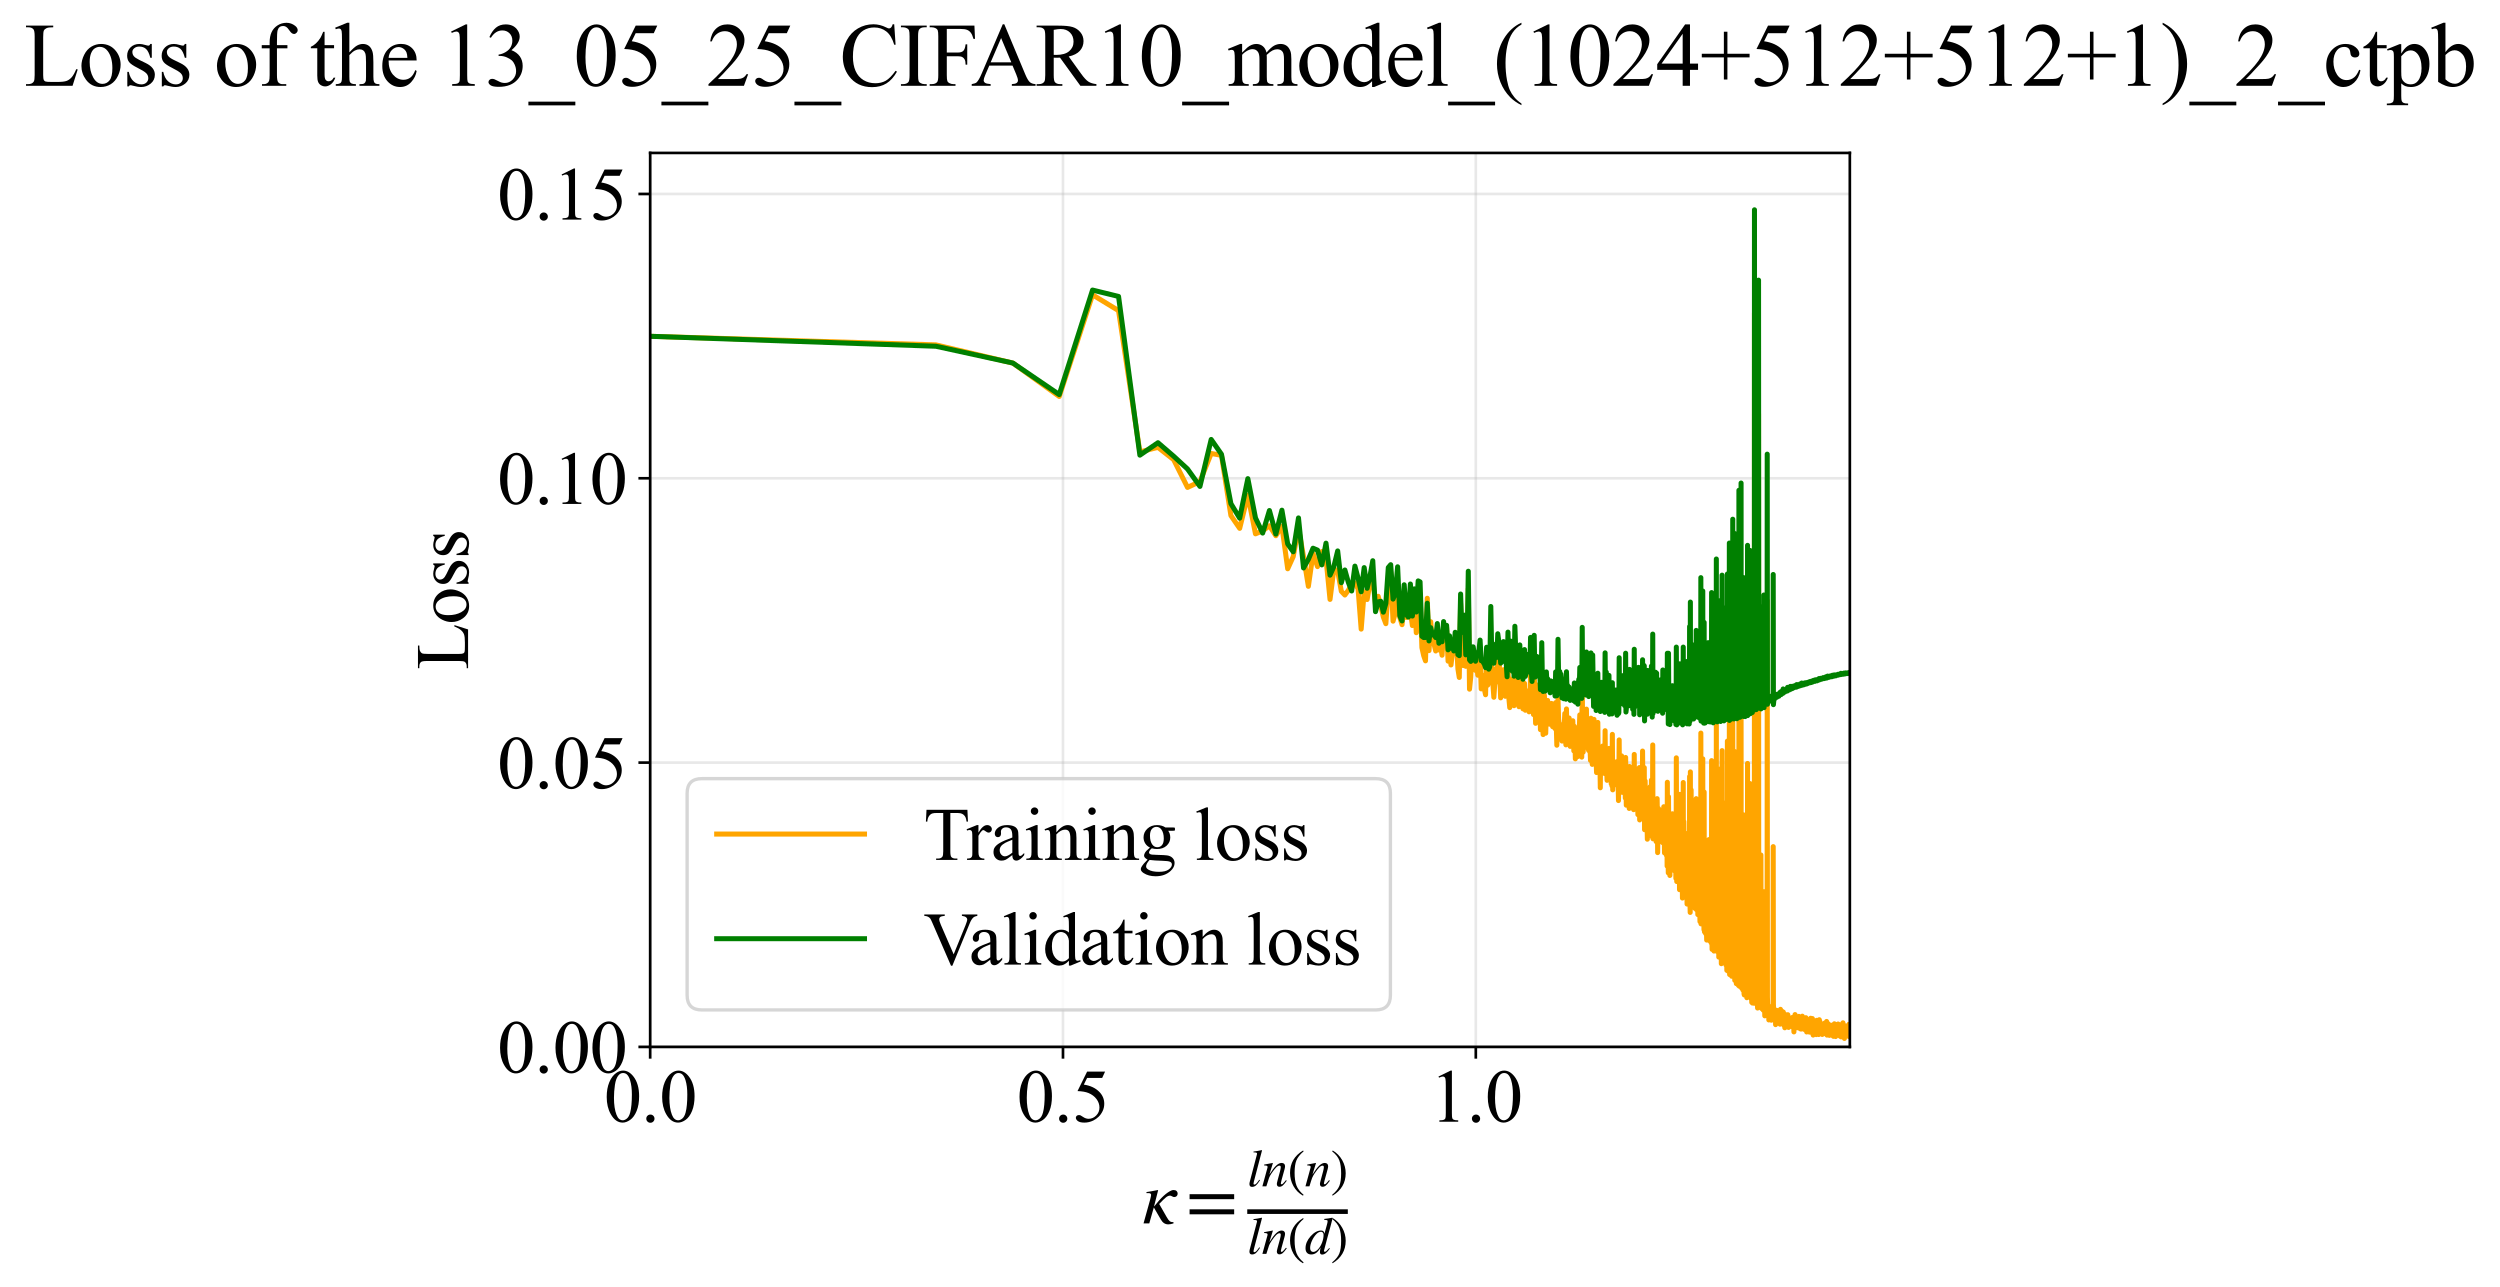 <?xml version="1.0" encoding="utf-8" standalone="no"?>
<!DOCTYPE svg PUBLIC "-//W3C//DTD SVG 1.1//EN"
  "http://www.w3.org/Graphics/SVG/1.1/DTD/svg11.dtd">
<svg xmlns:xlink="http://www.w3.org/1999/xlink" width="744.212pt" height="383.266pt" viewBox="0 0 744.212 383.266" xmlns="http://www.w3.org/2000/svg" version="1.1">
 <defs>
  <style type="text/css">*{stroke-linejoin: round; stroke-linecap: butt}</style>
 </defs>
 <g id="figure_1">
  <g id="patch_1">
   <path d="M -0 383.266 
L 744.212 383.266 
L 744.212 0 
L -0 0 
z
" style="fill: #ffffff"/>
  </g>
  <g id="axes_1">
   <g id="patch_2">
    <path d="M 193.546 311.644 
L 550.666 311.644 
L 550.666 45.532 
L 193.546 45.532 
z
" style="fill: #ffffff"/>
   </g>
   <g id="matplotlib.axis_1">
    <g id="xtick_1">
     <g id="line2d_1">
      <path d="M 193.546 311.644 
L 193.546 45.532 
" clip-path="url(#p9f90631a06)" style="fill: none; stroke: #b0b0b0; stroke-opacity: 0.3; stroke-width: 0.8; stroke-linecap: square"/>
     </g>
     <g id="line2d_2">
      <defs>
       <path id="m78d2554b37" d="M 0 0 
L 0 3.5 
" style="stroke: #000000; stroke-width: 0.8"/>
      </defs>
      <g>
       <use xlink:href="#m78d2554b37" x="193.546" y="311.644" style="stroke: #000000; stroke-width: 0.8"/>
      </g>
     </g>
     <g id="text_1">
      <!-- 0.0 -->
      <g transform="translate(179.796 333.92) scale(0.22 -0.22)">
       <defs>
        <path id="TimesNewRomanPSMT-30" d="M 231 2094 
Q 231 2819 450 3342 
Q 669 3866 1031 4122 
Q 1313 4325 1613 4325 
Q 2100 4325 2488 3828 
Q 2972 3213 2972 2159 
Q 2972 1422 2759 906 
Q 2547 391 2217 158 
Q 1888 -75 1581 -75 
Q 975 -75 572 641 
Q 231 1244 231 2094 
z
M 844 2016 
Q 844 1141 1059 588 
Q 1238 122 1591 122 
Q 1759 122 1940 273 
Q 2122 425 2216 781 
Q 2359 1319 2359 2297 
Q 2359 3022 2209 3506 
Q 2097 3866 1919 4016 
Q 1791 4119 1609 4119 
Q 1397 4119 1231 3928 
Q 1006 3669 925 3112 
Q 844 2556 844 2016 
z
" transform="scale(0.016)"/>
        <path id="TimesNewRomanPSMT-2e" d="M 800 606 
Q 947 606 1047 504 
Q 1147 403 1147 259 
Q 1147 116 1045 14 
Q 944 -88 800 -88 
Q 656 -88 554 14 
Q 453 116 453 259 
Q 453 406 554 506 
Q 656 606 800 606 
z
" transform="scale(0.016)"/>
       </defs>
       <use xlink:href="#TimesNewRomanPSMT-30"/>
       <use xlink:href="#TimesNewRomanPSMT-2e" transform="translate(50 0)"/>
       <use xlink:href="#TimesNewRomanPSMT-30" transform="translate(75 0)"/>
      </g>
     </g>
    </g>
    <g id="xtick_2">
     <g id="line2d_3">
      <path d="M 316.435 311.644 
L 316.435 45.532 
" clip-path="url(#p9f90631a06)" style="fill: none; stroke: #b0b0b0; stroke-opacity: 0.3; stroke-width: 0.8; stroke-linecap: square"/>
     </g>
     <g id="line2d_4">
      <g>
       <use xlink:href="#m78d2554b37" x="316.435" y="311.644" style="stroke: #000000; stroke-width: 0.8"/>
      </g>
     </g>
     <g id="text_2">
      <!-- 0.5 -->
      <g transform="translate(302.685 333.92) scale(0.22 -0.22)">
       <defs>
        <path id="TimesNewRomanPSMT-35" d="M 2778 4238 
L 2534 3706 
L 1259 3706 
L 981 3138 
Q 1809 3016 2294 2522 
Q 2709 2097 2709 1522 
Q 2709 1188 2573 903 
Q 2438 619 2231 419 
Q 2025 219 1772 97 
Q 1413 -75 1034 -75 
Q 653 -75 479 54 
Q 306 184 306 341 
Q 306 428 378 495 
Q 450 563 559 563 
Q 641 563 702 538 
Q 763 513 909 409 
Q 1144 247 1384 247 
Q 1750 247 2026 523 
Q 2303 800 2303 1197 
Q 2303 1581 2056 1914 
Q 1809 2247 1375 2428 
Q 1034 2569 447 2591 
L 1259 4238 
L 2778 4238 
z
" transform="scale(0.016)"/>
       </defs>
       <use xlink:href="#TimesNewRomanPSMT-30"/>
       <use xlink:href="#TimesNewRomanPSMT-2e" transform="translate(50 0)"/>
       <use xlink:href="#TimesNewRomanPSMT-35" transform="translate(75 0)"/>
      </g>
     </g>
    </g>
    <g id="xtick_3">
     <g id="line2d_5">
      <path d="M 439.324 311.644 
L 439.324 45.532 
" clip-path="url(#p9f90631a06)" style="fill: none; stroke: #b0b0b0; stroke-opacity: 0.3; stroke-width: 0.8; stroke-linecap: square"/>
     </g>
     <g id="line2d_6">
      <g>
       <use xlink:href="#m78d2554b37" x="439.324" y="311.644" style="stroke: #000000; stroke-width: 0.8"/>
      </g>
     </g>
     <g id="text_3">
      <!-- 1.0 -->
      <g transform="translate(425.574 333.92) scale(0.22 -0.22)">
       <defs>
        <path id="TimesNewRomanPSMT-31" d="M 750 3822 
L 1781 4325 
L 1884 4325 
L 1884 747 
Q 1884 391 1914 303 
Q 1944 216 2037 169 
Q 2131 122 2419 116 
L 2419 0 
L 825 0 
L 825 116 
Q 1125 122 1212 167 
Q 1300 213 1334 289 
Q 1369 366 1369 747 
L 1369 3034 
Q 1369 3497 1338 3628 
Q 1316 3728 1258 3775 
Q 1200 3822 1119 3822 
Q 1003 3822 797 3725 
L 750 3822 
z
" transform="scale(0.016)"/>
       </defs>
       <use xlink:href="#TimesNewRomanPSMT-31"/>
       <use xlink:href="#TimesNewRomanPSMT-2e" transform="translate(50 0)"/>
       <use xlink:href="#TimesNewRomanPSMT-30" transform="translate(75 0)"/>
      </g>
     </g>
    </g>
    <g id="text_4">
     <!-- $\kappa  = \frac{ln(n)}{ln(d)}$ -->
     <g transform="translate(340.096 364.186) scale(0.22 -0.22)">
      <defs>
       <path id="STIXGeneral-Italic-3ba" d="M 979 1440 
L 998 1446 
Q 1850 2541 2464 2790 
Q 2547 2822 2630 2822 
Q 2797 2822 2886 2736 
Q 2976 2650 2976 2522 
Q 2976 2387 2893 2307 
Q 2810 2227 2682 2227 
Q 2605 2227 2502 2288 
Q 2400 2349 2336 2349 
Q 2170 2349 1990 2205 
Q 1811 2061 1414 1645 
L 2042 544 
Q 2202 262 2310 182 
Q 2419 102 2624 102 
L 2624 0 
Q 2374 -83 2182 -83 
Q 1786 -83 1555 326 
L 960 1350 
L 576 0 
L 90 0 
L 640 1978 
Q 730 2317 730 2406 
Q 730 2560 518 2560 
L 339 2560 
L 339 2650 
Q 678 2694 1306 2822 
L 1325 2803 
L 979 1440 
z
" transform="scale(0.016)"/>
       <path id="STIXGeneral-Regular-3d" d="M 4077 2048 
L 307 2048 
L 307 2470 
L 4077 2470 
L 4077 2048 
z
M 4077 768 
L 307 768 
L 307 1190 
L 4077 1190 
L 4077 768 
z
" transform="scale(0.016)"/>
       <path id="STIXGeneral-Italic-6c" d="M 1786 4339 
L 806 595 
Q 755 410 755 320 
Q 755 205 864 205 
Q 1037 205 1293 570 
L 1453 794 
L 1542 730 
Q 1254 275 1046 102 
Q 838 -70 576 -70 
Q 262 -70 262 288 
Q 262 397 288 480 
L 1165 3834 
Q 1184 3898 1184 3955 
Q 1184 4096 870 4096 
L 755 4096 
L 755 4198 
Q 1203 4250 1747 4371 
L 1786 4339 
z
" transform="scale(0.016)"/>
       <path id="STIXGeneral-Italic-6e" d="M 2944 749 
L 3034 666 
Q 2707 218 2534 80 
Q 2362 -58 2138 -58 
Q 2010 -58 1923 28 
Q 1837 115 1837 288 
Q 1837 390 1939 768 
L 2221 1805 
Q 2310 2150 2310 2310 
Q 2310 2496 2157 2496 
Q 1971 2496 1750 2275 
Q 1530 2054 1210 1587 
Q 998 1274 899 1024 
Q 800 774 570 0 
L 90 0 
L 704 2240 
Q 717 2304 717 2349 
Q 717 2445 630 2480 
Q 544 2515 301 2522 
L 301 2624 
Q 550 2675 857 2729 
Q 1165 2784 1338 2822 
L 1363 2810 
L 934 1414 
Q 1408 2170 1753 2496 
Q 2099 2822 2413 2822 
Q 2611 2822 2720 2716 
Q 2829 2611 2829 2432 
Q 2829 2272 2765 2048 
L 2406 749 
Q 2317 429 2317 358 
Q 2317 243 2419 243 
Q 2541 243 2810 582 
Q 2854 634 2944 749 
z
" transform="scale(0.016)"/>
       <path id="STIXGeneral-Regular-28" d="M 1946 -1030 
L 1869 -1133 
Q 1126 -710 716 32 
Q 307 774 307 1613 
Q 307 3386 1888 4326 
L 1946 4224 
Q 1293 3667 1075 3126 
Q 858 2586 858 1632 
Q 858 685 1082 96 
Q 1306 -493 1946 -1030 
z
" transform="scale(0.016)"/>
       <path id="STIXGeneral-Regular-29" d="M 186 4224 
L 262 4326 
Q 992 3891 1408 3148 
Q 1824 2406 1824 1581 
Q 1824 -166 243 -1133 
L 186 -1030 
Q 845 -486 1059 54 
Q 1274 595 1274 1562 
Q 1274 2534 1059 3120 
Q 845 3706 186 4224 
z
" transform="scale(0.016)"/>
       <path id="STIXGeneral-Italic-64" d="M 3334 4371 
L 3373 4333 
L 3123 3360 
L 2739 1958 
Q 2323 429 2323 384 
Q 2323 256 2438 256 
Q 2522 256 2614 336 
Q 2707 416 2963 710 
L 3040 646 
Q 2547 -83 2099 -83 
Q 1978 -83 1907 -6 
Q 1837 70 1837 205 
Q 1837 397 1920 774 
Q 1645 307 1379 118 
Q 1114 -70 781 -70 
Q 461 -70 278 125 
Q 96 320 96 678 
Q 96 1440 713 2131 
Q 1331 2822 1965 2822 
Q 2163 2822 2256 2732 
Q 2349 2643 2381 2451 
L 2387 2451 
L 2675 3494 
Q 2765 3808 2765 3949 
Q 2765 4051 2694 4076 
Q 2624 4102 2355 4115 
L 2355 4224 
Q 2848 4269 3334 4371 
z
M 2278 2310 
Q 2278 2477 2185 2576 
Q 2093 2675 1978 2675 
Q 1677 2675 1395 2381 
Q 1075 2042 864 1571 
Q 653 1101 653 704 
Q 653 486 752 361 
Q 851 237 1024 237 
Q 1312 237 1606 550 
Q 1901 864 2089 1350 
Q 2278 1837 2278 2310 
z
" transform="scale(0.016)"/>
      </defs>
      <use xlink:href="#STIXGeneral-Italic-3ba" transform="translate(0 0.003)"/>
      <use xlink:href="#STIXGeneral-Regular-3d" transform="translate(58.84 0.003)"/>
      <use xlink:href="#STIXGeneral-Italic-6c" transform="translate(141.78 50.192) scale(0.7)"/>
      <use xlink:href="#STIXGeneral-Italic-6e" transform="translate(161.24 50.192) scale(0.7)"/>
      <use xlink:href="#STIXGeneral-Regular-28" transform="translate(196.24 50.192) scale(0.7)"/>
      <use xlink:href="#STIXGeneral-Italic-6e" transform="translate(219.55 50.192) scale(0.7)"/>
      <use xlink:href="#STIXGeneral-Regular-29" transform="translate(254.55 50.192) scale(0.7)"/>
      <use xlink:href="#STIXGeneral-Italic-6c" transform="translate(141.78 -41.258) scale(0.7)"/>
      <use xlink:href="#STIXGeneral-Italic-6e" transform="translate(161.24 -41.258) scale(0.7)"/>
      <use xlink:href="#STIXGeneral-Regular-28" transform="translate(196.24 -41.258) scale(0.7)"/>
      <use xlink:href="#STIXGeneral-Italic-64" transform="translate(219.55 -41.258) scale(0.7)"/>
      <use xlink:href="#STIXGeneral-Regular-29" transform="translate(254.55 -41.258) scale(0.7)"/>
      <path d="M 141.78 12.8 
L 141.78 19.05 
L 277.86 19.05 
L 277.86 12.8 
L 141.78 12.8 
z
"/>
     </g>
    </g>
   </g>
   <g id="matplotlib.axis_2">
    <g id="ytick_1">
     <g id="line2d_7">
      <path d="M 193.546 311.644 
L 550.666 311.644 
" clip-path="url(#p9f90631a06)" style="fill: none; stroke: #b0b0b0; stroke-opacity: 0.3; stroke-width: 0.8; stroke-linecap: square"/>
     </g>
     <g id="line2d_8">
      <defs>
       <path id="m7f2afccc66" d="M 0 0 
L -3.5 0 
" style="stroke: #000000; stroke-width: 0.8"/>
      </defs>
      <g>
       <use xlink:href="#m7f2afccc66" x="193.546" y="311.644" style="stroke: #000000; stroke-width: 0.8"/>
      </g>
     </g>
     <g id="text_5">
      <!-- 0.00 -->
      <g transform="translate(148.046 319.282) scale(0.22 -0.22)">
       <use xlink:href="#TimesNewRomanPSMT-30"/>
       <use xlink:href="#TimesNewRomanPSMT-2e" transform="translate(50 0)"/>
       <use xlink:href="#TimesNewRomanPSMT-30" transform="translate(75 0)"/>
       <use xlink:href="#TimesNewRomanPSMT-30" transform="translate(125 0)"/>
      </g>
     </g>
    </g>
    <g id="ytick_2">
     <g id="line2d_9">
      <path d="M 193.546 227.01 
L 550.666 227.01 
" clip-path="url(#p9f90631a06)" style="fill: none; stroke: #b0b0b0; stroke-opacity: 0.3; stroke-width: 0.8; stroke-linecap: square"/>
     </g>
     <g id="line2d_10">
      <g>
       <use xlink:href="#m7f2afccc66" x="193.546" y="227.01" style="stroke: #000000; stroke-width: 0.8"/>
      </g>
     </g>
     <g id="text_6">
      <!-- 0.05 -->
      <g transform="translate(148.046 234.648) scale(0.22 -0.22)">
       <use xlink:href="#TimesNewRomanPSMT-30"/>
       <use xlink:href="#TimesNewRomanPSMT-2e" transform="translate(50 0)"/>
       <use xlink:href="#TimesNewRomanPSMT-30" transform="translate(75 0)"/>
       <use xlink:href="#TimesNewRomanPSMT-35" transform="translate(125 0)"/>
      </g>
     </g>
    </g>
    <g id="ytick_3">
     <g id="line2d_11">
      <path d="M 193.546 142.377 
L 550.666 142.377 
" clip-path="url(#p9f90631a06)" style="fill: none; stroke: #b0b0b0; stroke-opacity: 0.3; stroke-width: 0.8; stroke-linecap: square"/>
     </g>
     <g id="line2d_12">
      <g>
       <use xlink:href="#m7f2afccc66" x="193.546" y="142.377" style="stroke: #000000; stroke-width: 0.8"/>
      </g>
     </g>
     <g id="text_7">
      <!-- 0.10 -->
      <g transform="translate(148.046 150.015) scale(0.22 -0.22)">
       <use xlink:href="#TimesNewRomanPSMT-30"/>
       <use xlink:href="#TimesNewRomanPSMT-2e" transform="translate(50 0)"/>
       <use xlink:href="#TimesNewRomanPSMT-31" transform="translate(75 0)"/>
       <use xlink:href="#TimesNewRomanPSMT-30" transform="translate(125 0)"/>
      </g>
     </g>
    </g>
    <g id="ytick_4">
     <g id="line2d_13">
      <path d="M 193.546 57.743 
L 550.666 57.743 
" clip-path="url(#p9f90631a06)" style="fill: none; stroke: #b0b0b0; stroke-opacity: 0.3; stroke-width: 0.8; stroke-linecap: square"/>
     </g>
     <g id="line2d_14">
      <g>
       <use xlink:href="#m7f2afccc66" x="193.546" y="57.743" style="stroke: #000000; stroke-width: 0.8"/>
      </g>
     </g>
     <g id="text_8">
      <!-- 0.15 -->
      <g transform="translate(148.046 65.381) scale(0.22 -0.22)">
       <use xlink:href="#TimesNewRomanPSMT-30"/>
       <use xlink:href="#TimesNewRomanPSMT-2e" transform="translate(50 0)"/>
       <use xlink:href="#TimesNewRomanPSMT-31" transform="translate(75 0)"/>
       <use xlink:href="#TimesNewRomanPSMT-35" transform="translate(125 0)"/>
      </g>
     </g>
    </g>
    <g id="text_9">
     <!-- Loss -->
     <g transform="translate(139.34 199.369) rotate(-90) scale(0.22 -0.22)">
      <defs>
       <path id="TimesNewRomanPSMT-4c" d="M 3669 1172 
L 3772 1150 
L 3409 0 
L 128 0 
L 128 116 
L 288 116 
Q 556 116 672 291 
Q 738 391 738 753 
L 738 3488 
Q 738 3884 650 3984 
Q 528 4122 288 4122 
L 128 4122 
L 128 4238 
L 2047 4238 
L 2047 4122 
Q 1709 4125 1573 4059 
Q 1438 3994 1388 3894 
Q 1338 3794 1338 3416 
L 1338 753 
Q 1338 494 1388 397 
Q 1425 331 1503 300 
Q 1581 269 1991 269 
L 2300 269 
Q 2788 269 2984 341 
Q 3181 413 3343 595 
Q 3506 778 3669 1172 
z
" transform="scale(0.016)"/>
       <path id="TimesNewRomanPSMT-6f" d="M 1600 2947 
Q 2250 2947 2644 2453 
Q 2978 2031 2978 1484 
Q 2978 1100 2793 706 
Q 2609 313 2286 112 
Q 1963 -88 1566 -88 
Q 919 -88 538 428 
Q 216 863 216 1403 
Q 216 1797 411 2186 
Q 606 2575 925 2761 
Q 1244 2947 1600 2947 
z
M 1503 2744 
Q 1338 2744 1170 2645 
Q 1003 2547 900 2300 
Q 797 2053 797 1666 
Q 797 1041 1045 587 
Q 1294 134 1700 134 
Q 2003 134 2200 384 
Q 2397 634 2397 1244 
Q 2397 2006 2069 2444 
Q 1847 2744 1503 2744 
z
" transform="scale(0.016)"/>
       <path id="TimesNewRomanPSMT-73" d="M 2050 2947 
L 2050 1972 
L 1947 1972 
Q 1828 2431 1642 2597 
Q 1456 2763 1169 2763 
Q 950 2763 815 2647 
Q 681 2531 681 2391 
Q 681 2216 781 2091 
Q 878 1963 1175 1819 
L 1631 1597 
Q 2266 1288 2266 781 
Q 2266 391 1970 151 
Q 1675 -88 1309 -88 
Q 1047 -88 709 6 
Q 606 38 541 38 
Q 469 38 428 -44 
L 325 -44 
L 325 978 
L 428 978 
Q 516 541 762 319 
Q 1009 97 1316 97 
Q 1531 97 1667 223 
Q 1803 350 1803 528 
Q 1803 744 1651 891 
Q 1500 1038 1047 1263 
Q 594 1488 453 1669 
Q 313 1847 313 2119 
Q 313 2472 555 2709 
Q 797 2947 1181 2947 
Q 1350 2947 1591 2875 
Q 1750 2828 1803 2828 
Q 1853 2828 1881 2850 
Q 1909 2872 1947 2947 
L 2050 2947 
z
" transform="scale(0.016)"/>
      </defs>
      <use xlink:href="#TimesNewRomanPSMT-4c"/>
      <use xlink:href="#TimesNewRomanPSMT-6f" transform="translate(61.084 0)"/>
      <use xlink:href="#TimesNewRomanPSMT-73" transform="translate(111.084 0)"/>
      <use xlink:href="#TimesNewRomanPSMT-73" transform="translate(150 0)"/>
     </g>
    </g>
   </g>
   <g id="line2d_15">
    <path d="M 193.546 100.114 
L 278.583 102.662 
L 301.512 108.081 
L 315.322 118.014 
L 325.236 87.766 
L 332.975 92.467 
L 339.324 134.541 
L 344.707 133.165 
L 349.379 136.83 
L 353.507 145.093 
L 357.204 143.363 
L 360.551 134.994 
L 363.61 135.538 
L 366.425 153.488 
L 369.034 157.282 
L 371.464 147.396 
L 373.737 158.911 
L 375.874 158.033 
L 377.889 156.507 
L 379.796 159.472 
L 381.605 156.656 
L 383.327 169.316 
L 384.969 165.689 
L 386.538 157.236 
L 388.041 165.676 
L 389.483 174.537 
L 390.868 164.787 
L 392.201 168.67 
L 393.486 164.191 
L 394.726 166.209 
L 395.924 178.432 
L 397.083 169.364 
L 398.205 169.924 
L 399.293 176.014 
L 400.348 177.126 
L 401.373 175.723 
L 402.369 174.012 
L 403.338 173.517 
L 404.281 175.313 
L 405.2 187.279 
L 406.095 176.153 
L 406.968 178.467 
L 407.821 173.567 
L 408.653 172.361 
L 409.467 179.96 
L 410.262 177.512 
L 411.039 180.335 
L 411.8 183.691 
L 412.545 185.66 
L 413.275 174.806 
L 413.99 170.3 
L 414.69 184.91 
L 415.378 182.371 
L 416.052 178.324 
L 416.713 183.815 
L 417.363 185.954 
L 418.001 179.831 
L 418.627 183.814 
L 419.243 183.505 
L 419.848 181.754 
L 420.443 186.213 
L 421.028 176.198 
L 421.603 188.343 
L 422.17 179.675 
L 422.727 176.767 
L 423.276 192.781 
L 423.817 195.197 
L 424.349 196.723 
L 424.874 178.094 
L 425.391 193.676 
L 425.9 185.073 
L 426.402 191.107 
L 426.898 191.733 
L 427.386 193.792 
L 427.868 189.477 
L 428.343 193.48 
L 428.812 192.093 
L 429.275 195.052 
L 429.732 186.973 
L 430.183 190.066 
L 430.629 186.804 
L 431.069 196.811 
L 431.503 192.64 
L 431.932 197.946 
L 432.357 194.434 
L 432.776 193.709 
L 433.19 190.711 
L 433.599 191.793 
L 434.004 199.143 
L 434.404 201.67 
L 434.8 179.746 
L 435.192 195.897 
L 435.579 198.123 
L 435.962 190.393 
L 436.34 198.352 
L 436.715 197.248 
L 437.086 175.29 
L 437.453 205.152 
L 437.816 201.57 
L 438.176 193.625 
L 438.532 196.17 
L 438.885 194.419 
L 439.234 199.561 
L 439.579 197.672 
L 439.921 201 
L 440.596 194.723 
L 440.929 205.068 
L 441.258 201.19 
L 441.585 201.073 
L 441.908 205.33 
L 442.229 206.813 
L 442.547 193.372 
L 442.862 203.966 
L 443.174 203.059 
L 443.483 202.701 
L 443.79 190.921 
L 444.094 202.246 
L 444.396 203.439 
L 444.695 207.565 
L 445.285 199.025 
L 445.577 202.994 
L 445.866 196.736 
L 446.153 193.343 
L 446.72 207.741 
L 447 203.279 
L 447.278 202.496 
L 447.553 199.358 
L 447.827 204.369 
L 448.098 207.277 
L 448.368 205.369 
L 448.635 206.797 
L 448.901 198.763 
L 449.164 207.801 
L 449.426 210.644 
L 449.685 202.16 
L 449.943 206.624 
L 450.199 207.178 
L 450.453 204.821 
L 450.705 210.074 
L 450.955 197.283 
L 451.204 203.74 
L 451.451 204.231 
L 451.696 199.418 
L 451.94 207.405 
L 452.182 210.378 
L 452.422 200.606 
L 452.66 205.989 
L 452.897 208.41 
L 453.133 204.356 
L 453.367 211.018 
L 453.83 203.427 
L 454.059 211.427 
L 454.287 211.043 
L 454.514 205.677 
L 454.739 205.774 
L 455.184 211.898 
L 455.405 211.236 
L 455.625 201.087 
L 455.843 209.572 
L 456.059 211.863 
L 456.275 204.856 
L 456.489 212.701 
L 456.702 199.974 
L 457.124 215.322 
L 457.541 203.91 
L 457.747 205.809 
L 457.953 210.037 
L 458.157 210.593 
L 458.36 206.648 
L 458.562 217.201 
L 458.763 214.433 
L 458.962 204.436 
L 459.161 214.695 
L 459.358 218.672 
L 459.555 206.514 
L 459.75 207.006 
L 459.944 216.563 
L 460.137 218.264 
L 460.329 210.44 
L 460.52 212.493 
L 460.71 208.514 
L 460.899 213.349 
L 461.087 211.2 
L 461.274 215.581 
L 461.46 215.457 
L 461.83 209.394 
L 462.195 216.317 
L 462.557 210.399 
L 462.736 216.619 
L 462.915 216.899 
L 463.092 209.171 
L 463.445 221.842 
L 463.794 207.852 
L 463.967 213.994 
L 464.14 215.902 
L 464.311 215.504 
L 464.482 219.164 
L 464.652 216.499 
L 464.821 216.794 
L 464.99 220.605 
L 465.157 220.117 
L 465.324 218.858 
L 465.49 218.858 
L 465.82 212.401 
L 465.984 219.926 
L 466.146 221.732 
L 466.309 211.045 
L 466.47 220.484 
L 466.631 215.944 
L 466.95 221.043 
L 467.109 213.739 
L 467.267 221.145 
L 467.424 222.187 
L 467.58 218.477 
L 467.736 221.176 
L 467.891 216.648 
L 468.046 216.333 
L 468.199 214.557 
L 468.505 223.535 
L 468.657 216.208 
L 468.808 219.152 
L 468.958 225.895 
L 469.108 218.14 
L 469.258 219.243 
L 469.406 223.592 
L 469.554 219.188 
L 469.701 225.202 
L 469.848 220.33 
L 469.994 220.402 
L 470.285 212.81 
L 470.429 219.44 
L 470.573 218.611 
L 470.716 218.9 
L 470.859 225.382 
L 471.001 200.597 
L 471.142 221.009 
L 471.283 223.903 
L 471.424 218.884 
L 471.564 222.355 
L 471.703 218.752 
L 471.842 221.336 
L 471.98 219.814 
L 472.117 219.648 
L 472.255 211.098 
L 472.391 221.394 
L 472.527 221.461 
L 472.663 217.694 
L 472.798 223.002 
L 472.932 223.427 
L 473.066 216.319 
L 473.465 226.366 
L 473.597 213.798 
L 473.86 224.094 
L 473.99 227.548 
L 474.121 215.951 
L 474.25 227.088 
L 474.379 226.018 
L 474.508 214.146 
L 474.636 220.227 
L 474.764 220.82 
L 474.891 223.273 
L 475.018 222.998 
L 475.27 229.976 
L 475.396 226.8 
L 475.521 229.744 
L 475.645 215.056 
L 475.769 226.754 
L 475.893 227.58 
L 476.016 225.925 
L 476.139 227.767 
L 476.262 226.031 
L 476.384 234.51 
L 476.505 223.208 
L 476.627 223.03 
L 476.747 223.479 
L 476.868 228.886 
L 476.988 226.996 
L 477.107 222.077 
L 477.226 222.481 
L 477.345 228.297 
L 477.581 226.337 
L 477.699 230.279 
L 477.816 217.523 
L 477.933 230.322 
L 478.165 224.218 
L 478.396 232.289 
L 478.626 226.727 
L 478.854 230.547 
L 478.967 222.798 
L 479.08 230.307 
L 479.193 229.317 
L 479.305 223.431 
L 479.417 229.407 
L 479.529 227.606 
L 479.64 233.355 
L 479.751 223.607 
L 479.862 233.973 
L 479.972 218.612 
L 480.082 235.127 
L 480.191 228.265 
L 480.301 230.729 
L 480.41 229.261 
L 480.518 229.555 
L 480.734 231.71 
L 480.842 230.354 
L 480.949 231.976 
L 481.056 228.022 
L 481.163 228.632 
L 481.269 226.747 
L 481.375 233.755 
L 481.586 227.065 
L 481.796 238.313 
L 481.9 233.628 
L 482.004 220.264 
L 482.108 236.058 
L 482.212 226.061 
L 482.418 233.558 
L 482.623 228.007 
L 482.725 225.018 
L 482.826 226.162 
L 483.029 235.879 
L 483.13 228.258 
L 483.23 229.539 
L 483.331 227.9 
L 483.431 228.568 
L 483.63 235.489 
L 483.729 228.147 
L 483.828 237.576 
L 483.926 225.487 
L 484.123 239.693 
L 484.22 230.058 
L 484.318 237.228 
L 484.512 231.159 
L 484.705 236.527 
L 484.802 231.602 
L 484.993 240.664 
L 485.089 228.176 
L 485.184 228.661 
L 485.373 237.457 
L 485.562 231.597 
L 485.75 239.631 
L 485.843 229.21 
L 486.029 238.289 
L 486.122 231.506 
L 486.306 241.023 
L 486.398 239.802 
L 486.49 224.583 
L 486.581 238.031 
L 486.673 232.041 
L 486.855 237.191 
L 486.945 231.616 
L 487.125 240.264 
L 487.215 231.142 
L 487.305 239.719 
L 487.394 239.01 
L 487.484 233.74 
L 487.572 242.488 
L 487.75 228.785 
L 487.926 242.6 
L 488.014 228.493 
L 488.102 244.08 
L 488.189 235.576 
L 488.363 242.025 
L 488.537 229.609 
L 488.623 239.994 
L 488.709 234.545 
L 488.795 241.797 
L 488.881 238.691 
L 488.966 223.581 
L 489.137 242.931 
L 489.222 229.129 
L 489.391 243.04 
L 489.475 228.522 
L 489.559 246.989 
L 489.727 232.465 
L 489.894 245.054 
L 489.977 237.512 
L 490.06 237.552 
L 490.142 236.017 
L 490.389 249.815 
L 490.471 235.958 
L 490.553 241.436 
L 490.716 238.714 
L 490.797 243.474 
L 490.959 234.527 
L 491.12 247.277 
L 491.201 234.225 
L 491.281 244.891 
L 491.361 243.611 
L 491.441 242.322 
L 491.52 248.312 
L 491.6 232.232 
L 491.679 243.909 
L 491.758 242.652 
L 491.837 249.131 
L 491.915 244.414 
L 491.994 221.76 
L 492.072 249.701 
L 492.15 246.246 
L 492.228 238.482 
L 492.306 240.364 
L 492.384 248.643 
L 492.461 240.458 
L 492.539 242.007 
L 492.616 243.694 
L 492.693 240.348 
L 492.77 247.525 
L 492.846 239.563 
L 492.999 250.515 
L 493.151 239.546 
L 493.227 250.551 
L 493.303 237.747 
L 493.378 242.724 
L 493.454 253.805 
L 493.529 249.634 
L 493.679 240.641 
L 493.902 247.735 
L 493.977 242.042 
L 494.051 247.52 
L 494.125 243.382 
L 494.272 250.029 
L 494.419 241.159 
L 494.638 245.849 
L 494.711 243.874 
L 494.783 247.222 
L 494.856 244.944 
L 494.928 250.83 
L 495 241.571 
L 495.144 249.956 
L 495.215 249.91 
L 495.287 240.149 
L 495.501 253.899 
L 495.572 242.304 
L 495.643 253.199 
L 495.713 253.018 
L 495.784 243.107 
L 495.854 247.858 
L 495.925 251.104 
L 495.995 248.124 
L 496.065 254.612 
L 496.204 240.749 
L 496.274 257.81 
L 496.343 232.865 
L 496.413 250.673 
L 496.482 240.255 
L 496.62 259.829 
L 496.688 237.178 
L 496.826 256.233 
L 496.894 259.395 
L 497.03 251.907 
L 497.098 260.612 
L 497.166 252.414 
L 497.234 252.598 
L 497.301 256.326 
L 497.369 247.38 
L 497.436 251.881 
L 497.503 250.925 
L 497.571 251.044 
L 497.637 251.85 
L 497.704 254.349 
L 497.771 254 
L 497.838 242.248 
L 497.904 254.789 
L 497.97 248.984 
L 498.169 258.269 
L 498.234 256.258 
L 498.3 245.377 
L 498.431 259.208 
L 498.497 250.469 
L 498.562 254.967 
L 498.627 258.471 
L 498.757 250.778 
L 498.886 261.479 
L 498.951 261.394 
L 499.015 225.599 
L 499.143 262.416 
L 499.271 245.838 
L 499.335 260.78 
L 499.399 256.715 
L 499.463 249.48 
L 499.589 258.667 
L 499.653 248.492 
L 499.716 261.076 
L 499.842 247.536 
L 499.967 264.84 
L 500.03 236.471 
L 500.092 255.15 
L 500.155 259.3 
L 500.217 257.152 
L 500.341 249.208 
L 500.403 263.304 
L 500.465 261.28 
L 500.588 252.609 
L 500.711 262.934 
L 500.772 247.972 
L 500.833 267.336 
L 500.895 261.565 
L 500.956 263.756 
L 501.016 262.847 
L 501.077 232.941 
L 501.138 259.833 
L 501.198 258.552 
L 501.259 244.565 
L 501.44 262.267 
L 501.5 250.464 
L 501.619 263.643 
L 501.739 253.309 
L 501.798 255.426 
L 501.858 263.135 
L 501.917 260.658 
L 501.976 260.293 
L 502.035 265.513 
L 502.094 248.146 
L 502.153 263.355 
L 502.212 269.121 
L 502.33 254.869 
L 502.388 262.645 
L 502.447 254.656 
L 502.505 268.146 
L 502.563 248.518 
L 502.621 262.502 
L 502.679 266.887 
L 502.737 253.37 
L 502.795 261.409 
L 502.853 269.372 
L 502.911 268.833 
L 502.968 231.155 
L 503.026 266.048 
L 503.141 271.61 
L 503.198 229.78 
L 503.255 262.828 
L 503.312 268.694 
L 503.369 268.468 
L 503.426 235.13 
L 503.483 262.973 
L 503.539 265.541 
L 503.652 259.435 
L 503.709 259.731 
L 503.765 262.677 
L 503.934 257.585 
L 503.99 256.506 
L 504.045 256.864 
L 504.157 269.177 
L 504.212 252.962 
L 504.268 260.607 
L 504.323 267.948 
L 504.379 265.792 
L 504.434 252.811 
L 504.489 263.764 
L 504.544 270.387 
L 504.599 246.208 
L 504.654 267.5 
L 504.709 265.712 
L 504.764 245.913 
L 504.873 270.47 
L 504.928 237.747 
L 504.982 270.767 
L 505.091 259.891 
L 505.145 263.806 
L 505.199 269.792 
L 505.253 250.762 
L 505.307 260.193 
L 505.414 272.25 
L 505.522 264.157 
L 505.575 268.984 
L 505.629 258.959 
L 505.682 270.618 
L 505.735 267.523 
L 505.788 265.3 
L 505.842 256.924 
L 505.895 269.915 
L 505.948 255.609 
L 506 271.315 
L 506.053 274.332 
L 506.106 253.024 
L 506.159 269.383 
L 506.211 274.52 
L 506.264 274.31 
L 506.316 218.23 
L 506.368 275.016 
L 506.421 262.487 
L 506.473 269.601 
L 506.525 269.526 
L 506.577 265.381 
L 506.629 271.798 
L 506.681 247.245 
L 506.732 267.957 
L 506.784 271.899 
L 506.836 269.545 
L 506.887 225.885 
L 506.939 274.651 
L 506.99 272.81 
L 507.042 274.201 
L 507.093 238.07 
L 507.144 274.658 
L 507.195 273.801 
L 507.246 276.748 
L 507.297 235.769 
L 507.348 272.026 
L 507.399 277.404 
L 507.45 273.182 
L 507.5 250.812 
L 507.551 275.357 
L 507.602 274.208 
L 507.652 277.765 
L 507.702 254.827 
L 507.753 270.749 
L 507.803 277.988 
L 507.853 276.888 
L 507.903 275.706 
L 507.953 250.493 
L 508.003 277.564 
L 508.053 279.844 
L 508.103 260.638 
L 508.153 269.04 
L 508.252 278.452 
L 508.302 260.246 
L 508.351 272.951 
L 508.401 277.454 
L 508.45 274.325 
L 508.499 253.934 
L 508.548 274.763 
L 508.598 277.966 
L 508.647 274.128 
L 508.696 249.939 
L 508.745 276.086 
L 508.793 279.986 
L 508.842 278.519 
L 508.891 260.764 
L 508.94 273.02 
L 509.037 276.398 
L 509.085 263.467 
L 509.134 270.578 
L 509.182 279.961 
L 509.23 278.776 
L 509.278 250.224 
L 509.327 277.714 
L 509.375 280.675 
L 509.423 279.226 
L 509.471 275.556 
L 509.518 226.426 
L 509.566 277.033 
L 509.662 282.62 
L 509.709 280.72 
L 509.757 269.255 
L 509.804 270.486 
L 509.852 281.636 
L 509.899 279.938 
L 509.947 248.652 
L 509.994 277.986 
L 510.041 278.731 
L 510.088 278.39 
L 510.135 246.695 
L 510.182 280.431 
L 510.229 283.115 
L 510.323 249.696 
L 510.416 282.076 
L 510.463 279.725 
L 510.509 258.008 
L 510.556 281.425 
L 510.602 280.896 
L 510.695 265.407 
L 510.833 282.673 
L 510.88 279.512 
L 510.926 209.969 
L 510.972 280.205 
L 511.063 283.184 
L 511.109 281.371 
L 511.155 248.565 
L 511.2 278.359 
L 511.246 283.023 
L 511.292 282.646 
L 511.337 242.451 
L 511.382 281.447 
L 511.473 283.402 
L 511.518 281.676 
L 511.564 262.011 
L 511.609 270.877 
L 511.654 284.911 
L 511.744 282.459 
L 511.789 283.94 
L 511.834 279.254 
L 511.878 228.96 
L 511.923 279.222 
L 512.057 284.917 
L 512.101 278.754 
L 512.146 252.659 
L 512.19 282.56 
L 512.235 285.163 
L 512.279 284.304 
L 512.323 252.439 
L 512.367 278.834 
L 512.411 286.876 
L 512.5 283.529 
L 512.544 285.212 
L 512.587 284.073 
L 512.631 223.448 
L 512.675 278.471 
L 512.762 285.675 
L 512.806 283.186 
L 512.85 283.776 
L 512.893 283.202 
L 512.937 243.767 
L 512.98 285.561 
L 513.11 282.953 
L 513.153 239.013 
L 513.196 283.484 
L 513.24 285.247 
L 513.283 283.29 
L 513.369 283.666 
L 513.411 262.408 
L 513.454 269.322 
L 513.497 286.748 
L 513.583 284.552 
L 513.625 284.064 
L 513.668 279.374 
L 513.71 260.532 
L 513.753 283.653 
L 513.795 287.277 
L 513.838 287.198 
L 513.88 284.242 
L 513.922 267.292 
L 513.964 278.137 
L 514.049 288.856 
L 514.091 286.388 
L 514.133 287.154 
L 514.175 276.006 
L 514.217 220.612 
L 514.259 283.527 
L 514.342 289.036 
L 514.384 286.012 
L 514.426 285.192 
L 514.467 279.454 
L 514.509 236.785 
L 514.55 287.194 
L 514.633 287.115 
L 514.716 289.14 
L 514.757 285.553 
L 514.799 214.326 
L 514.84 286.348 
L 514.881 290.107 
L 514.922 286.947 
L 514.963 287.382 
L 515.004 280.808 
L 515.045 233.494 
L 515.086 287.088 
L 515.209 288.601 
L 515.249 285.54 
L 515.29 250.322 
L 515.331 288.618 
L 515.412 290.223 
L 515.493 290.615 
L 515.533 284.837 
L 515.573 239.987 
L 515.614 288.225 
L 515.694 290.017 
L 515.734 288.504 
L 515.775 288.234 
L 515.815 213.523 
L 515.855 279.94 
L 515.975 289.433 
L 516.014 287.653 
L 516.054 288.363 
L 516.094 235.722 
L 516.134 290.126 
L 516.173 287.296 
L 516.213 290.249 
L 516.253 289.402 
L 516.292 288.994 
L 516.332 223.682 
L 516.371 288.919 
L 516.411 291.831 
L 516.489 290.574 
L 516.529 289.275 
L 516.568 291.155 
L 516.607 291.267 
L 516.646 286.929 
L 516.685 231.767 
L 516.724 286.717 
L 516.88 292.814 
L 516.919 288.134 
L 516.958 288.18 
L 516.997 227.811 
L 517.035 287.611 
L 517.19 292.54 
L 517.267 272.701 
L 517.305 246.655 
L 517.344 288.584 
L 517.497 293.322 
L 517.535 292.703 
L 517.573 291.22 
L 517.611 292.749 
L 517.649 212.164 
L 517.687 287.149 
L 517.763 293.582 
L 517.839 292.65 
L 517.877 291.366 
L 517.915 254.294 
L 517.952 283.702 
L 518.103 292.801 
L 518.178 293.583 
L 518.253 290.793 
L 518.29 207.302 
L 518.327 280.681 
L 518.439 294.117 
L 518.476 291.834 
L 518.514 293.572 
L 518.551 292.729 
L 518.588 291.573 
L 518.625 271.128 
L 518.699 290.047 
L 518.809 294.689 
L 518.846 293.426 
L 518.883 293.675 
L 518.92 292.65 
L 518.956 283.774 
L 518.993 242.552 
L 519.03 292.12 
L 519.176 295.865 
L 519.248 296.174 
L 519.285 293.967 
L 519.357 295.783 
L 519.394 294.022 
L 519.43 291.299 
L 519.466 252.651 
L 519.538 293.872 
L 519.574 292.784 
L 519.61 293.503 
L 519.646 295.735 
L 519.718 295.517 
L 519.754 294.336 
L 519.79 274.249 
L 519.861 293.165 
L 519.933 292.666 
L 520.004 297.006 
L 520.04 293.157 
L 520.111 295.206 
L 520.146 295.722 
L 520.181 292.894 
L 520.217 227.266 
L 520.288 293.416 
L 520.358 296.525 
L 520.464 296.364 
L 520.499 295.369 
L 520.534 296.176 
L 520.569 296.815 
L 520.604 294.371 
L 520.639 245.504 
L 520.709 294.109 
L 520.813 296.484 
L 520.883 296.05 
L 520.918 294.776 
L 520.952 233.253 
L 521.022 292.756 
L 521.16 296.657 
L 521.194 295.071 
L 521.263 296.43 
L 521.331 297.386 
L 521.4 296.687 
L 521.434 295.656 
L 521.468 298.393 
L 521.503 297.715 
L 521.571 282.364 
L 521.605 273.089 
L 521.673 298.595 
L 521.741 296.877 
L 521.842 297.984 
L 521.91 295.848 
L 521.977 296.522 
L 522.011 295.604 
L 522.078 296.616 
L 522.178 298.657 
L 522.245 295.705 
L 522.279 93.212 
L 522.346 293.385 
L 522.445 298.124 
L 522.512 298.076 
L 522.545 296.622 
L 522.611 298.258 
L 522.71 296.517 
L 522.743 167.351 
L 522.809 296.541 
L 522.94 298.742 
L 522.875 295.661 
L 522.973 298.067 
L 523.006 298.259 
L 523.038 296.502 
L 523.071 298.647 
L 523.104 297.028 
L 523.201 300.075 
L 523.234 297.905 
L 523.266 297.845 
L 523.299 298.34 
L 523.331 297.561 
L 523.364 297.364 
L 523.396 299.824 
L 523.461 296.808 
L 523.493 123.215 
L 523.557 296.847 
L 523.59 296.336 
L 523.654 298.337 
L 523.718 297.325 
L 523.75 296.719 
L 523.782 297.638 
L 523.942 299.566 
L 523.974 295.581 
L 524.037 299.091 
L 524.101 299.198 
L 524.164 296.19 
L 524.196 254.512 
L 524.259 298.788 
L 524.291 300.097 
L 524.354 299.96 
L 524.448 300.258 
L 524.479 298.078 
L 524.542 300.104 
L 524.605 299.887 
L 524.698 298.668 
L 524.854 300.385 
L 524.885 300.697 
L 524.916 298.167 
L 524.978 300.137 
L 525.04 299.36 
L 525.07 265.439 
L 525.132 300.263 
L 525.163 300.352 
L 525.194 299.899 
L 525.286 299.279 
L 525.347 302.395 
L 525.469 299.075 
L 525.5 302.347 
L 525.591 300.629 
L 525.622 300.708 
L 525.652 300.374 
L 525.682 301.719 
L 525.713 299.946 
L 525.743 301.373 
L 525.864 299.813 
L 525.984 302.112 
L 526.014 301.691 
L 526.044 299.941 
L 526.074 178.835 
L 526.134 296.849 
L 526.284 301.647 
L 526.314 299.498 
L 526.343 299.569 
L 526.373 299.371 
L 526.433 302.273 
L 526.492 301.114 
L 526.522 299.712 
L 526.551 303.619 
L 526.64 302.167 
L 526.669 301.283 
L 526.728 301.96 
L 526.758 302.209 
L 526.787 299.637 
L 526.846 302.777 
L 526.875 301.028 
L 526.905 299.864 
L 526.934 302.886 
L 526.963 300.951 
L 527.022 301.085 
L 527.109 300.431 
L 527.138 302.642 
L 527.225 301.606 
L 527.254 302.226 
L 527.312 303.704 
L 527.341 302.072 
L 527.399 302.443 
L 527.428 300.509 
L 527.543 303.171 
L 527.601 303.328 
L 527.658 300.208 
L 527.716 302.982 
L 527.773 302.321 
L 527.801 300.835 
L 527.83 301.483 
L 527.859 252.03 
L 527.916 298.914 
L 528.086 302.818 
L 528.143 303.107 
L 528.227 300.625 
L 528.256 300.467 
L 528.312 302.831 
L 528.424 302.314 
L 528.453 301.348 
L 528.509 302.718 
L 528.537 302.177 
L 528.565 305.015 
L 528.62 302.844 
L 528.676 303.83 
L 528.76 300.938 
L 528.815 300.917 
L 528.871 303.303 
L 528.926 300.781 
L 529.009 301.963 
L 529.037 301.373 
L 529.064 302.366 
L 529.092 302.007 
L 529.119 302.154 
L 529.229 303.456 
L 529.257 303.383 
L 529.284 304.06 
L 529.312 303.225 
L 529.339 301.611 
L 529.394 303.051 
L 529.421 303.562 
L 529.448 302.503 
L 529.503 301.651 
L 529.557 301.799 
L 529.611 301.721 
L 529.666 303.616 
L 529.747 300.92 
L 529.72 303.823 
L 529.774 302.189 
L 529.882 304.882 
L 529.909 304.224 
L 530.016 300.46 
L 530.043 303.17 
L 530.07 302.621 
L 530.097 303.448 
L 530.124 302.699 
L 530.204 303.74 
L 530.23 303.378 
L 530.284 301.253 
L 530.31 304.319 
L 530.337 302.709 
L 530.39 304.128 
L 530.443 301.007 
L 530.496 303.095 
L 530.602 304.828 
L 530.549 303.064 
L 530.655 304.079 
L 530.786 302.687 
L 530.839 303.25 
L 530.865 301.273 
L 530.996 304.845 
L 531.074 301.804 
L 531.1 304.336 
L 531.126 303.941 
L 531.152 305.387 
L 531.178 303.74 
L 531.204 305.271 
L 531.256 301.902 
L 531.282 305.031 
L 531.308 305.952 
L 531.334 302.07 
L 531.411 304.263 
L 531.566 302.306 
L 531.694 305.152 
L 531.617 302.087 
L 531.719 304.447 
L 531.771 303.55 
L 531.796 304.315 
L 531.822 302.275 
L 531.873 305.057 
L 531.898 304.143 
L 531.949 302.1 
L 532.025 303.534 
L 532.076 305.117 
L 532.101 304.769 
L 532.202 302.065 
L 532.177 304.992 
L 532.227 303.207 
L 532.253 302.341 
L 532.278 303.646 
L 532.303 303.13 
L 532.429 305.849 
L 532.529 303.604 
L 532.604 305 
L 532.579 303.198 
L 532.629 303.608 
L 532.678 305.388 
L 532.728 303.417 
L 532.778 304.734 
L 532.803 303.162 
L 532.877 303.779 
L 532.976 304.665 
L 533.001 303.495 
L 533.025 304.774 
L 533.099 303.887 
L 533.197 305.055 
L 533.148 303.876 
L 533.222 304.373 
L 533.271 305.351 
L 533.296 304.642 
L 533.32 303.18 
L 533.369 305.164 
L 533.393 304.164 
L 533.466 305.63 
L 533.515 305.062 
L 533.588 302.873 
L 533.661 303.197 
L 533.685 305.273 
L 533.709 302.975 
L 533.782 304.385 
L 533.854 304.286 
L 533.926 305.453 
L 533.95 304.156 
L 533.998 306.384 
L 534.022 307.179 
L 534.046 304.292 
L 534.094 303.714 
L 534.118 303.868 
L 534.142 305.737 
L 534.213 303.62 
L 534.309 306.131 
L 534.332 304.087 
L 534.356 302.027 
L 534.404 305.913 
L 534.427 305.47 
L 534.451 303.522 
L 534.522 304.849 
L 534.546 304.946 
L 534.569 304.677 
L 534.616 303.844 
L 534.64 304.751 
L 534.687 304.436 
L 534.734 305.94 
L 534.851 304.32 
L 534.968 305.383 
L 535.038 303.407 
L 535.062 305.8 
L 535.085 304.395 
L 535.178 305.336 
L 535.247 302.96 
L 535.27 305.716 
L 535.294 304.803 
L 535.317 304.709 
L 535.363 304.002 
L 535.386 304.517 
L 535.455 306.032 
L 535.478 305.895 
L 535.501 302.564 
L 535.593 305.261 
L 535.616 305.655 
L 535.662 305.036 
L 535.73 303.454 
L 535.776 304.345 
L 535.844 305.586 
L 535.822 304.054 
L 535.89 304.614 
L 536.003 306.307 
L 536.094 304.361 
L 536.117 305.01 
L 536.139 306.34 
L 536.184 303.383 
L 536.207 305.021 
L 536.252 305.44 
L 536.297 303.959 
L 536.319 306.067 
L 536.409 305.114 
L 536.432 305.594 
L 536.454 304.744 
L 536.521 302.502 
L 536.499 305.935 
L 536.566 304.696 
L 536.633 306.082 
L 536.677 304.976 
L 536.699 305.265 
L 536.722 305 
L 536.744 304.185 
L 536.81 305.704 
L 536.855 304.252 
L 536.899 306.19 
L 536.921 304.33 
L 537.053 306.426 
L 537.185 303.752 
L 537.207 306.322 
L 537.294 304.465 
L 537.316 304.535 
L 537.382 305.747 
L 537.404 303.134 
L 537.491 306.162 
L 537.534 304.831 
L 537.556 305.231 
L 537.578 302.952 
L 537.599 306.352 
L 537.664 305.377 
L 537.686 306.36 
L 537.707 304.461 
L 537.772 305.653 
L 537.837 304.613 
L 537.815 307.202 
L 537.858 306.113 
L 537.901 306 
L 537.923 306.583 
L 537.944 305.088 
L 537.966 306.115 
L 538.073 303.977 
L 538.009 306.655 
L 538.094 304.995 
L 538.116 304.843 
L 538.158 306.888 
L 538.201 304.151 
L 538.222 305.792 
L 538.286 304.297 
L 538.307 306.899 
L 538.328 305.12 
L 538.371 306.91 
L 538.413 304.753 
L 538.456 306.375 
L 538.54 304.706 
L 538.646 307.245 
L 538.688 304.426 
L 538.751 304.453 
L 538.772 306.9 
L 538.813 303.823 
L 538.855 304.715 
L 538.981 306.683 
L 539.001 303.12 
L 539.085 306.881 
L 539.147 304.699 
L 539.188 305.786 
L 539.209 306.369 
L 539.251 305.095 
L 539.292 305.913 
L 539.333 306.432 
L 539.416 304.53 
L 539.395 307.468 
L 539.457 304.731 
L 539.498 306 
L 539.518 303.209 
L 539.539 306.117 
L 539.601 305.393 
L 539.621 304.689 
L 539.641 306.322 
L 539.682 305.555 
L 539.744 308.123 
L 539.825 307.574 
L 539.866 305.316 
L 539.947 306.798 
L 539.967 306.115 
L 540.048 307.099 
L 540.109 306.323 
L 540.129 304.624 
L 540.169 307.166 
L 540.21 305.842 
L 540.25 306.835 
L 540.27 305.385 
L 540.33 306.08 
L 540.37 306.444 
L 540.431 304.711 
L 540.51 306.273 
L 540.53 304.562 
L 540.55 305.575 
L 540.57 305.644 
L 540.59 304.003 
L 540.61 306.728 
L 540.65 305.141 
L 540.67 307.984 
L 540.69 304.185 
L 540.769 306.353 
L 540.789 306.281 
L 540.809 303.735 
L 540.868 307.199 
L 540.888 306.979 
L 540.947 304.259 
L 541.006 305.281 
L 541.026 307.357 
L 541.104 305.969 
L 541.124 305.639 
L 541.144 306.951 
L 541.163 306.888 
L 541.242 307.736 
L 541.3 305.314 
L 541.398 307.963 
L 541.359 304.893 
L 541.417 306.973 
L 541.572 303.557 
L 541.592 307.494 
L 541.669 305.409 
L 541.689 303.884 
L 541.727 307.667 
L 541.766 306.044 
L 541.823 304.338 
L 541.862 307.124 
L 541.958 305.346 
L 541.939 307.503 
L 541.977 306.612 
L 542.015 307.513 
L 542.034 306.078 
L 542.054 306.489 
L 542.092 304.777 
L 542.111 306.52 
L 542.149 306.464 
L 542.168 306.893 
L 542.187 306.734 
L 542.263 305.172 
L 542.225 306.867 
L 542.301 306.469 
L 542.32 307.741 
L 542.396 306.07 
L 542.415 304.904 
L 542.453 307.942 
L 542.49 305.484 
L 542.509 306.527 
L 542.547 305.27 
L 542.585 306.298 
L 542.622 305.215 
L 542.66 306.98 
L 542.679 307.272 
L 542.716 304.894 
L 542.791 306.219 
L 542.829 307.006 
L 542.885 305.053 
L 542.978 307.551 
L 542.997 305.685 
L 543.034 305.235 
L 543.052 307.152 
L 543.127 305.055 
L 543.145 305.519 
L 543.164 304.559 
L 543.219 307.09 
L 543.238 305.917 
L 543.293 306.939 
L 543.275 305.486 
L 543.312 306.925 
L 543.33 305.298 
L 543.404 307.758 
L 543.477 305.461 
L 543.532 306.993 
L 543.569 305.787 
L 543.587 304.807 
L 543.624 306.6 
L 543.679 305.614 
L 543.752 304.071 
L 543.733 306.714 
L 543.77 306.066 
L 543.788 305.813 
L 543.879 308.137 
L 543.824 304.99 
L 543.915 307.357 
L 543.97 305.988 
L 543.951 308.087 
L 544.024 306.267 
L 544.096 307.552 
L 544.15 307.315 
L 544.186 307.642 
L 544.24 306.033 
L 544.258 307.841 
L 544.276 304.78 
L 544.348 305.957 
L 544.366 307.365 
L 544.384 305.244 
L 544.455 306.779 
L 544.527 305.09 
L 544.509 306.801 
L 544.544 305.955 
L 544.598 308.221 
L 544.651 306.997 
L 544.687 306.362 
L 544.74 307.028 
L 544.758 306.387 
L 544.828 307.616 
L 544.811 305.652 
L 544.881 306.765 
L 544.952 305.495 
L 544.969 307.059 
L 544.987 306.32 
L 545.022 307.173 
L 545.057 306.303 
L 545.128 305.335 
L 545.145 307.904 
L 545.25 307.329 
L 545.337 305.188 
L 545.355 306.584 
L 545.389 305.663 
L 545.459 307.903 
L 545.528 305.791 
L 545.58 306.585 
L 545.667 308.408 
L 545.736 305.935 
L 545.77 306.71 
L 545.787 308.502 
L 545.856 306.417 
L 545.873 306.935 
L 545.976 304.891 
L 545.925 307.517 
L 545.993 305.552 
L 546.062 304.768 
L 546.13 307.687 
L 546.232 306.1 
L 546.249 306.291 
L 546.266 308.084 
L 546.351 306.994 
L 546.368 306.256 
L 546.418 307.083 
L 546.435 308.566 
L 546.486 305.965 
L 546.52 307.495 
L 546.604 305.476 
L 546.62 307.304 
L 546.704 305.858 
L 546.771 306.53 
L 546.822 307.754 
L 546.855 307.358 
L 546.872 304.958 
L 546.938 308.182 
L 546.955 306.511 
L 546.988 308.024 
L 547.055 306.319 
L 547.071 307.16 
L 547.088 307.163 
L 547.104 307.774 
L 547.138 305.661 
L 547.154 306.084 
L 547.171 304.836 
L 547.187 307.384 
L 547.253 306.078 
L 547.27 307.801 
L 547.369 306.586 
L 547.418 308.027 
L 547.402 305.362 
L 547.451 305.858 
L 547.615 308.031 
L 547.696 308.423 
L 547.729 306.107 
L 547.778 305.065 
L 547.875 308.446 
L 547.891 306.141 
L 547.988 307.222 
L 548.005 306.113 
L 548.053 308.667 
L 548.085 307.619 
L 548.118 306.995 
L 548.134 307.011 
L 548.15 305.713 
L 548.23 307.631 
L 548.262 306.405 
L 548.294 307.833 
L 548.31 307.503 
L 548.326 308.057 
L 548.374 305.879 
L 548.422 308.263 
L 548.454 305.601 
L 548.502 307.424 
L 548.566 308.522 
L 548.614 304.477 
L 548.661 308.485 
L 548.725 307.026 
L 548.788 305.364 
L 548.756 307.806 
L 548.819 307.23 
L 548.835 307.267 
L 548.851 305.714 
L 548.93 308.271 
L 548.961 306.407 
L 549.04 307.069 
L 549.056 309.126 
L 549.087 306.391 
L 549.134 306.406 
L 549.181 305.971 
L 549.243 308.298 
L 549.275 305.356 
L 549.352 307.277 
L 549.368 307.297 
L 549.399 307.744 
L 549.492 305.435 
L 549.508 307.451 
L 549.6 307.085 
L 549.616 306.041 
L 549.647 307.344 
L 549.693 306.321 
L 549.708 307.298 
L 549.77 305.618 
L 549.801 306.867 
L 549.862 307.512 
L 549.831 305.933 
L 549.908 307.249 
L 549.939 305.609 
L 550 307.941 
L 550.046 306.166 
L 550.091 305.778 
L 550.168 308.189 
L 550.198 305.588 
L 550.274 307.958 
L 550.289 307.929 
L 550.319 305.069 
L 550.38 308.567 
L 550.425 306.474 
L 550.531 308.363 
L 550.47 306.242 
L 550.546 307.581 
L 550.576 307.106 
L 550.591 308.361 
L 550.636 306.886 
L 550.651 307.599 
L 550.666 304.967 
L 550.666 304.967 
" clip-path="url(#p9f90631a06)" style="fill: none; stroke: #ffa500; stroke-width: 1.5; stroke-linecap: square"/>
   </g>
   <g id="line2d_16">
    <path d="M 193.546 100.109 
L 278.583 103.07 
L 301.512 108.07 
L 315.322 117.459 
L 325.236 86.349 
L 332.975 88.247 
L 339.324 135.49 
L 344.707 131.791 
L 349.379 135.808 
L 353.507 139.616 
L 357.204 144.795 
L 360.551 130.823 
L 363.61 135.223 
L 366.425 149.94 
L 369.034 154.248 
L 371.464 142.49 
L 373.737 154.179 
L 375.874 158.683 
L 377.889 151.978 
L 379.796 158.977 
L 381.605 151.878 
L 383.327 161.912 
L 384.969 164.251 
L 386.538 154.181 
L 388.041 169.069 
L 389.483 166.512 
L 390.868 163.199 
L 392.201 163.762 
L 393.486 168.154 
L 394.726 161.697 
L 395.924 171.215 
L 397.083 168.606 
L 398.205 164.006 
L 399.293 173.456 
L 400.348 169.679 
L 401.373 173.33 
L 402.369 175.925 
L 403.338 168.528 
L 404.281 172.125 
L 405.2 176.159 
L 406.095 168.973 
L 406.968 175.13 
L 407.821 171.529 
L 408.653 166.921 
L 409.467 182.082 
L 410.262 179.163 
L 411.039 179.001 
L 411.8 182.228 
L 412.545 179.621 
L 413.275 168.947 
L 413.99 168.1 
L 414.69 178.343 
L 415.378 176.573 
L 416.052 168.728 
L 416.713 183.361 
L 417.363 184.845 
L 418.001 174.083 
L 418.627 182.927 
L 419.243 183.699 
L 419.848 173.853 
L 420.443 183.386 
L 421.028 175.3 
L 421.603 182.194 
L 422.17 172.928 
L 422.727 173.215 
L 423.276 189.406 
L 423.817 189.785 
L 424.349 189.769 
L 424.874 179.574 
L 425.391 190.786 
L 425.9 186.847 
L 426.402 188.985 
L 426.898 189.026 
L 427.386 189.793 
L 427.868 185.627 
L 428.343 191.479 
L 428.812 189.739 
L 429.275 191.04 
L 429.732 185.035 
L 430.183 188.485 
L 430.629 186.158 
L 431.069 193.441 
L 431.503 189.281 
L 431.932 192.979 
L 432.357 190.651 
L 432.776 193.779 
L 433.19 188.223 
L 433.599 189.997 
L 434.004 194.869 
L 434.404 195.177 
L 434.8 176.833 
L 435.192 188.269 
L 435.579 187.307 
L 435.962 183.124 
L 436.34 194.938 
L 436.715 194.245 
L 437.086 170.051 
L 437.453 196.423 
L 437.816 196.885 
L 438.176 192.596 
L 438.532 192.556 
L 439.234 196.838 
L 439.579 194.296 
L 439.921 195.139 
L 440.26 193.712 
L 440.596 190.546 
L 440.929 196.678 
L 441.258 196.659 
L 441.908 197.785 
L 442.229 198.749 
L 442.547 192.673 
L 442.862 198.209 
L 443.174 199.198 
L 443.483 198.49 
L 443.79 180.545 
L 444.094 196.245 
L 444.396 191.655 
L 444.695 197.44 
L 444.991 194.711 
L 445.285 193.91 
L 445.577 195.692 
L 445.866 188.663 
L 446.437 192.964 
L 446.72 197.399 
L 447 197.119 
L 447.278 192.239 
L 447.553 190.997 
L 447.827 196.621 
L 448.098 196.789 
L 448.368 197.233 
L 448.635 201.457 
L 448.901 188.177 
L 449.164 198.663 
L 449.426 198.069 
L 449.685 190.848 
L 449.943 199.389 
L 450.199 199.824 
L 450.453 192.405 
L 450.705 201.292 
L 450.955 186.432 
L 451.204 193.596 
L 451.451 197.478 
L 451.696 195.11 
L 451.94 201.679 
L 452.182 200.21 
L 452.422 191.985 
L 452.66 197.798 
L 452.897 198.3 
L 453.133 195.449 
L 453.367 202.208 
L 453.599 199.219 
L 453.83 193.373 
L 454.059 201.348 
L 454.287 200.483 
L 454.514 194.795 
L 454.739 197.938 
L 454.962 197.073 
L 455.184 195.189 
L 455.405 200.103 
L 455.625 189.747 
L 455.843 199.639 
L 456.059 202.854 
L 456.275 197.264 
L 456.489 201.364 
L 456.702 189.129 
L 456.913 201.563 
L 457.124 201.434 
L 457.541 195.437 
L 457.953 200.115 
L 458.157 196.695 
L 458.36 199.383 
L 458.562 205.289 
L 458.763 203.582 
L 458.962 191.32 
L 459.161 203.889 
L 459.358 205.839 
L 459.555 200.891 
L 459.75 200.518 
L 459.944 205.747 
L 460.137 205.114 
L 460.329 200.027 
L 460.52 203.624 
L 460.71 202.045 
L 460.899 203.905 
L 461.087 203.361 
L 461.46 206.233 
L 461.646 202.695 
L 461.83 204.568 
L 462.013 204.393 
L 462.195 205.556 
L 462.557 202.832 
L 462.915 207.191 
L 463.092 200.025 
L 463.269 205.966 
L 463.445 207.109 
L 463.62 206.247 
L 463.794 190.31 
L 463.967 201.102 
L 464.14 202.478 
L 464.311 199.894 
L 464.482 202.014 
L 464.652 200.679 
L 464.821 202.136 
L 464.99 207.756 
L 465.157 206.827 
L 465.324 203.387 
L 465.49 207.995 
L 465.655 203.5 
L 465.82 203.212 
L 465.984 207.11 
L 466.146 208.13 
L 466.309 199.975 
L 466.47 205.578 
L 466.631 203.996 
L 466.791 207.536 
L 466.95 206.728 
L 467.109 204.555 
L 467.267 205.441 
L 467.424 208.484 
L 467.58 206.89 
L 467.736 206.965 
L 467.891 206.46 
L 468.046 206.701 
L 468.353 205.068 
L 468.505 208.638 
L 468.657 203.313 
L 468.958 209.009 
L 469.258 204.841 
L 469.406 207.956 
L 469.554 206.914 
L 469.701 209.622 
L 469.848 203.33 
L 469.994 202.192 
L 470.14 204.43 
L 470.285 198.698 
L 470.429 204.493 
L 470.573 203.709 
L 470.716 199.763 
L 470.859 207.897 
L 471.001 186.755 
L 471.142 205.071 
L 471.283 205.036 
L 471.424 203.837 
L 471.564 206.344 
L 471.703 195.729 
L 471.842 204.153 
L 471.98 197.6 
L 472.117 206.894 
L 472.255 194.085 
L 472.391 205.528 
L 472.663 201.959 
L 472.798 202.666 
L 472.932 207.354 
L 473.066 199.206 
L 473.2 203.539 
L 473.333 203.014 
L 473.465 206.644 
L 473.597 194.368 
L 473.86 206.543 
L 473.99 207.023 
L 474.121 194.995 
L 474.379 210.28 
L 474.508 202.146 
L 474.764 209.208 
L 474.891 207.455 
L 475.144 211.504 
L 475.27 210.627 
L 475.521 210.732 
L 475.645 200.408 
L 475.769 211.003 
L 475.893 208.792 
L 476.139 209.565 
L 476.262 207.701 
L 476.384 211.804 
L 476.505 206.108 
L 476.627 208.514 
L 476.747 203.117 
L 476.868 210.881 
L 476.988 211.228 
L 477.107 206.168 
L 477.463 211.304 
L 477.581 208.66 
L 477.699 212.065 
L 477.816 194.346 
L 477.933 207.111 
L 478.049 206.845 
L 478.165 200.061 
L 478.396 208.374 
L 478.511 204.751 
L 478.74 208.001 
L 478.854 208.109 
L 478.967 201.056 
L 479.08 212.617 
L 479.193 212.315 
L 479.305 203.645 
L 479.417 209.702 
L 479.529 206.355 
L 479.64 211.19 
L 479.751 205.724 
L 479.862 212.523 
L 479.972 203.236 
L 480.082 211.795 
L 480.191 209.119 
L 480.301 211.66 
L 480.41 207.195 
L 480.518 210.427 
L 480.626 210.152 
L 480.734 210.347 
L 480.842 209.081 
L 480.949 211.705 
L 481.056 205.404 
L 481.163 209.11 
L 481.269 207.563 
L 481.375 212.921 
L 481.586 207.932 
L 481.796 212.44 
L 481.9 212.153 
L 482.004 195.804 
L 482.108 208.635 
L 482.212 204.235 
L 482.315 207.043 
L 482.418 206.557 
L 482.52 208.43 
L 482.623 201.582 
L 482.725 201.825 
L 482.826 203.66 
L 482.928 209.489 
L 483.029 207.939 
L 483.13 201.13 
L 483.23 205.744 
L 483.331 203.241 
L 483.63 210.057 
L 483.729 201.2 
L 483.828 208.555 
L 483.926 194.454 
L 484.025 211.956 
L 484.123 211.146 
L 484.22 201.91 
L 484.318 209.848 
L 484.512 204.423 
L 484.609 209.921 
L 484.705 208.162 
L 484.802 202.175 
L 484.898 210.1 
L 484.993 208.208 
L 485.089 199.272 
L 485.373 208.988 
L 485.468 201.041 
L 485.656 208.102 
L 485.75 207.883 
L 485.843 202.582 
L 486.029 211.143 
L 486.122 202.883 
L 486.214 204.545 
L 486.398 212.651 
L 486.49 193.276 
L 486.581 210.598 
L 486.673 201.776 
L 486.855 207.289 
L 486.945 201.325 
L 487.125 210.024 
L 487.215 204.855 
L 487.305 207.29 
L 487.394 205.426 
L 487.484 200.795 
L 487.572 208.606 
L 487.75 198.661 
L 487.926 209.159 
L 488.014 199.155 
L 488.102 212.782 
L 488.189 200.46 
L 488.363 208.156 
L 488.537 199.493 
L 488.623 206.782 
L 488.709 200.53 
L 488.795 209.054 
L 488.881 205.764 
L 488.966 196.403 
L 489.137 211.417 
L 489.222 197.909 
L 489.306 210.259 
L 489.391 210.216 
L 489.475 198.217 
L 489.559 214.604 
L 489.727 204.662 
L 489.81 210.957 
L 489.894 209.777 
L 489.977 203.692 
L 490.06 205.821 
L 490.142 203.167 
L 490.389 212.616 
L 490.471 199.581 
L 490.553 205.275 
L 490.635 203.552 
L 490.716 204.492 
L 490.797 207.29 
L 490.959 201.619 
L 491.12 209.642 
L 491.201 203.075 
L 491.281 210.949 
L 491.361 207.641 
L 491.441 207.721 
L 491.52 209.448 
L 491.6 198.284 
L 491.679 209.811 
L 491.758 205.537 
L 491.837 213.473 
L 491.915 209.095 
L 491.994 188.762 
L 492.072 212.39 
L 492.15 208.369 
L 492.228 202.542 
L 492.384 208.502 
L 492.461 203.972 
L 492.616 208.064 
L 492.693 202.955 
L 492.77 211.567 
L 492.846 200.121 
L 492.999 210.565 
L 493.151 200.4 
L 493.227 209.941 
L 493.303 202.297 
L 493.378 202.526 
L 493.529 211.74 
L 493.679 203.475 
L 493.902 207.857 
L 493.977 203.101 
L 494.198 210.755 
L 494.272 209.273 
L 494.345 202.372 
L 494.419 203.618 
L 494.492 207.244 
L 494.565 202.369 
L 494.638 205.812 
L 494.711 203.796 
L 494.783 207.747 
L 494.856 204.913 
L 494.928 212.315 
L 495 199.445 
L 495.144 210.482 
L 495.215 207.915 
L 495.287 201.165 
L 495.358 208.252 
L 495.43 204.436 
L 495.501 209.072 
L 495.572 200.728 
L 495.643 209.707 
L 495.713 209.222 
L 495.784 203.723 
L 495.854 204.403 
L 495.925 209.8 
L 495.995 207.649 
L 496.065 210.158 
L 496.204 203.592 
L 496.274 211.404 
L 496.343 194.465 
L 496.413 209.3 
L 496.482 197.366 
L 496.62 215.497 
L 496.688 194.467 
L 496.826 215.544 
L 496.894 215.542 
L 497.03 211.359 
L 497.098 215.69 
L 497.166 210.998 
L 497.234 212.777 
L 497.301 214.147 
L 497.369 207.465 
L 497.436 212.311 
L 497.503 210.835 
L 497.571 210.35 
L 497.637 213.25 
L 497.704 212.599 
L 497.771 212.595 
L 497.838 204.123 
L 497.904 214.141 
L 497.97 210.138 
L 498.037 213.064 
L 498.103 210.935 
L 498.234 213.306 
L 498.3 209.432 
L 498.431 214.63 
L 498.497 210.388 
L 498.562 212.807 
L 498.627 214.56 
L 498.692 213.88 
L 498.757 207.505 
L 498.886 215.662 
L 498.951 215.548 
L 499.015 192.633 
L 499.143 215.78 
L 499.271 206.362 
L 499.335 214.569 
L 499.399 213.442 
L 499.463 207.71 
L 499.589 213.57 
L 499.653 208.96 
L 499.716 215.168 
L 499.842 206.881 
L 499.967 215.21 
L 500.03 197.606 
L 500.092 210.205 
L 500.155 214.42 
L 500.217 212.873 
L 500.279 209.912 
L 500.341 210.548 
L 500.403 214.741 
L 500.465 214.731 
L 500.588 208.964 
L 500.65 214.541 
L 500.711 212.665 
L 500.772 204.821 
L 500.895 215.775 
L 500.956 215.558 
L 501.016 212.468 
L 501.077 192.635 
L 501.138 210.273 
L 501.198 207.464 
L 501.259 197.65 
L 501.319 210.025 
L 501.379 202.346 
L 501.44 208.729 
L 501.5 200.252 
L 501.619 211.716 
L 501.739 203.067 
L 501.798 203.526 
L 501.858 210.867 
L 501.917 209.105 
L 501.976 207.017 
L 502.035 211.783 
L 502.094 196.934 
L 502.212 215.481 
L 502.33 208.056 
L 502.505 215.271 
L 502.563 202.635 
L 502.621 213.705 
L 502.679 215.474 
L 502.737 206.914 
L 502.795 212.239 
L 502.853 215.521 
L 502.911 211.689 
L 502.968 186.498 
L 503.083 214.678 
L 503.141 214.177 
L 503.198 179.228 
L 503.255 212.168 
L 503.312 212.606 
L 503.369 212.098 
L 503.426 191.627 
L 503.483 209.752 
L 503.539 209.594 
L 503.652 203.278 
L 503.709 204.432 
L 503.765 207.589 
L 503.934 202.139 
L 504.045 203.636 
L 504.157 214.032 
L 504.212 199.84 
L 504.268 204.895 
L 504.323 211.856 
L 504.379 209.656 
L 504.434 197.724 
L 504.489 208.691 
L 504.544 211.806 
L 504.599 191.981 
L 504.654 211.17 
L 504.709 210.256 
L 504.764 194.237 
L 504.873 212.33 
L 504.928 187.661 
L 504.982 209.767 
L 505.036 208.253 
L 505.091 202.677 
L 505.145 205.891 
L 505.199 213.018 
L 505.253 197.649 
L 505.307 205.836 
L 505.414 213.516 
L 505.522 207.432 
L 505.575 208.812 
L 505.629 200.146 
L 505.682 210.094 
L 505.735 207.555 
L 505.788 206.748 
L 505.842 201.609 
L 505.895 213.67 
L 505.948 195.107 
L 506 211.787 
L 506.053 213.754 
L 506.106 195.855 
L 506.159 208.497 
L 506.211 214.103 
L 506.264 213.186 
L 506.316 171.958 
L 506.368 214.652 
L 506.421 203.272 
L 506.473 210.041 
L 506.577 203.848 
L 506.629 211.309 
L 506.681 191.344 
L 506.732 209.313 
L 506.784 214.184 
L 506.836 211.539 
L 506.887 175.936 
L 506.939 214.68 
L 506.99 214.618 
L 507.042 212.699 
L 507.093 191.525 
L 507.144 215.252 
L 507.195 215.135 
L 507.246 214.693 
L 507.297 185.276 
L 507.348 215.281 
L 507.45 211.661 
L 507.5 192.936 
L 507.551 212.043 
L 507.602 215.214 
L 507.652 214.58 
L 507.702 191.336 
L 507.753 210.098 
L 507.853 214.585 
L 507.903 211.845 
L 507.953 191.906 
L 508.003 213.892 
L 508.053 213.809 
L 508.103 196.638 
L 508.153 208.074 
L 508.252 214.734 
L 508.302 200.594 
L 508.351 209.695 
L 508.401 214.383 
L 508.45 211.722 
L 508.499 191.307 
L 508.548 209.358 
L 508.598 214.813 
L 508.647 211.196 
L 508.696 192.259 
L 508.745 211.864 
L 508.842 214.869 
L 508.891 202.453 
L 508.94 213.756 
L 508.988 214.68 
L 509.037 214.484 
L 509.085 204.013 
L 509.134 212.654 
L 509.182 214.913 
L 509.23 214.655 
L 509.278 196.409 
L 509.327 214.046 
L 509.375 214.713 
L 509.423 214.335 
L 509.471 206.131 
L 509.518 176.402 
L 509.566 214.522 
L 509.709 213.971 
L 509.757 207.948 
L 509.804 210.704 
L 509.852 214.769 
L 509.899 214.25 
L 509.947 193.694 
L 509.994 215.169 
L 510.088 212.027 
L 510.135 184.37 
L 510.182 213.805 
L 510.229 213.993 
L 510.276 208.823 
L 510.323 188.15 
L 510.369 213.247 
L 510.416 214.546 
L 510.463 212.551 
L 510.509 196.735 
L 510.556 214.158 
L 510.602 213.444 
L 510.695 202.081 
L 510.787 214.134 
L 510.833 213.707 
L 510.88 213.823 
L 510.926 166.409 
L 510.972 214.527 
L 511.109 214.206 
L 511.155 189.937 
L 511.2 214.879 
L 511.246 214.423 
L 511.292 212.407 
L 511.337 179.085 
L 511.382 214.247 
L 511.428 214.507 
L 511.518 213.883 
L 511.564 200.558 
L 511.609 209.093 
L 511.654 214.336 
L 511.744 214.198 
L 511.789 214.113 
L 511.834 212.287 
L 511.878 178.837 
L 511.923 214.243 
L 511.968 214.413 
L 512.012 214.302 
L 512.057 214.192 
L 512.101 211.511 
L 512.146 191.359 
L 512.19 214.774 
L 512.279 213.749 
L 512.323 192.431 
L 512.367 213.369 
L 512.411 214.589 
L 512.5 214.035 
L 512.587 212.07 
L 512.631 171.216 
L 512.675 210.157 
L 512.719 214.272 
L 512.806 213.786 
L 512.893 212.445 
L 512.937 184.465 
L 512.98 214.301 
L 513.11 212.213 
L 513.153 180.942 
L 513.196 214.588 
L 513.326 212.939 
L 513.369 212.952 
L 513.411 196.481 
L 513.454 205.861 
L 513.54 214.027 
L 513.583 212.628 
L 513.668 207.791 
L 513.71 193.418 
L 513.753 214.198 
L 513.795 214.141 
L 513.88 213.134 
L 513.922 200.06 
L 513.964 210.289 
L 514.007 213.751 
L 514.091 213.729 
L 514.133 212.337 
L 514.217 170.873 
L 514.301 213.865 
L 514.342 213.335 
L 514.384 212.7 
L 514.467 205.784 
L 514.509 173.447 
L 514.55 213.606 
L 514.592 212.82 
L 514.633 214.007 
L 514.757 212.891 
L 514.799 161.659 
L 514.84 214.458 
L 514.963 211.238 
L 515.004 204.861 
L 515.045 176.755 
L 515.086 213.723 
L 515.127 213.926 
L 515.168 213.669 
L 515.249 212.27 
L 515.29 192.008 
L 515.331 214.086 
L 515.452 211.683 
L 515.493 212.396 
L 515.533 206.821 
L 515.573 175.667 
L 515.614 213.092 
L 515.654 213.718 
L 515.694 213.244 
L 515.775 211.088 
L 515.815 154.563 
L 515.855 207.985 
L 515.895 213.73 
L 515.975 213.381 
L 516.014 213.171 
L 516.054 211.749 
L 516.094 177.586 
L 516.134 214.015 
L 516.213 213.099 
L 516.253 209.082 
L 516.292 209.875 
L 516.332 158.791 
L 516.371 213.723 
L 516.45 212.733 
L 516.489 212.819 
L 516.529 213.1 
L 516.568 212.601 
L 516.607 212.94 
L 516.646 210.47 
L 516.685 170.426 
L 516.724 213.861 
L 516.802 212.763 
L 516.841 213.064 
L 516.88 213.277 
L 516.958 211.611 
L 516.997 169.533 
L 517.035 213.948 
L 517.228 210.289 
L 517.305 180.527 
L 517.344 213.718 
L 517.42 213.134 
L 517.459 212.582 
L 517.535 212.651 
L 517.573 212.555 
L 517.611 211.458 
L 517.649 145.955 
L 517.687 212.556 
L 517.725 213.471 
L 517.801 212.709 
L 517.877 211.968 
L 517.915 184.866 
L 517.952 211.264 
L 517.99 213.507 
L 518.065 212.683 
L 518.103 212.79 
L 518.14 212.738 
L 518.215 211.912 
L 518.253 209.737 
L 518.29 143.793 
L 518.327 207.632 
L 518.365 213.166 
L 518.439 212.728 
L 518.476 212.655 
L 518.588 209.288 
L 518.625 191.75 
L 518.662 207.609 
L 518.736 212.463 
L 518.773 211.645 
L 518.809 211.791 
L 518.846 211.736 
L 518.92 208.398 
L 518.993 171.927 
L 519.03 213.278 
L 519.139 212.391 
L 519.176 212.445 
L 519.212 212.381 
L 519.394 211.539 
L 519.43 209.6 
L 519.466 180.695 
L 519.502 213.316 
L 519.646 212.037 
L 519.754 211.797 
L 519.79 195.665 
L 519.826 212.796 
L 519.861 212.602 
L 520.181 210.928 
L 520.217 162.34 
L 520.252 213.02 
L 520.288 212.754 
L 520.464 210.736 
L 520.499 210.787 
L 520.534 211.16 
L 520.569 210.453 
L 520.604 209.092 
L 520.639 169.235 
L 520.709 212.273 
L 520.848 211.696 
L 520.883 210.897 
L 520.918 207.314 
L 520.952 163.86 
L 521.022 212.482 
L 521.16 211.345 
L 521.194 211.63 
L 521.228 211.335 
L 521.263 211.134 
L 521.366 211.175 
L 521.434 210.691 
L 521.537 210.804 
L 521.571 200.471 
L 521.639 212.098 
L 521.808 210.333 
L 521.842 211.034 
L 521.91 210.548 
L 521.943 210.146 
L 521.977 210.94 
L 522.044 210.227 
L 522.111 210.795 
L 522.145 210.547 
L 522.212 210.334 
L 522.245 209.042 
L 522.279 62.458 
L 522.346 211.309 
L 522.412 210.685 
L 522.479 210.776 
L 522.512 210.998 
L 522.545 210.218 
L 522.611 210.397 
L 522.677 210.823 
L 522.71 209.821 
L 522.743 123.163 
L 522.809 211.245 
L 523.038 209.617 
L 523.071 210.468 
L 523.169 210.249 
L 523.201 210.331 
L 523.234 210.148 
L 523.331 209.458 
L 523.428 210.167 
L 523.461 209.444 
L 523.493 83.398 
L 523.557 210.791 
L 523.59 210.792 
L 523.75 208.51 
L 523.782 210.173 
L 523.878 209.947 
L 523.974 207.946 
L 524.005 208.931 
L 524.069 209.29 
L 524.101 208.929 
L 524.132 208.432 
L 524.164 204.552 
L 524.196 180.628 
L 524.227 211.024 
L 524.259 210.77 
L 524.448 209.606 
L 524.479 209.776 
L 524.511 209.691 
L 524.542 209.265 
L 524.605 209.294 
L 524.636 209.653 
L 524.729 209.54 
L 524.761 209.769 
L 524.792 209.539 
L 524.823 209.369 
L 524.916 207.993 
L 524.947 208.548 
L 525.009 208.089 
L 525.04 207.169 
L 525.07 177.126 
L 525.132 210.66 
L 525.286 208.329 
L 525.378 208.884 
L 525.439 209.213 
L 525.5 208.977 
L 525.652 208.377 
L 525.682 208.459 
L 525.713 208.825 
L 525.743 208.452 
L 525.834 207.32 
L 525.924 208.668 
L 525.954 208.64 
L 525.984 208.173 
L 526.044 208.54 
L 526.074 135.198 
L 526.134 209.646 
L 526.224 208.921 
L 526.254 209.106 
L 526.284 209.234 
L 526.314 209.012 
L 526.343 208.652 
L 526.373 209.075 
L 526.433 208.671 
L 526.462 208.899 
L 526.492 208.609 
L 526.522 208.357 
L 526.581 208.665 
L 526.64 208.793 
L 526.669 208.712 
L 526.728 208.338 
L 526.816 208.396 
L 526.846 208.438 
L 526.934 207.876 
L 526.992 207.923 
L 527.022 208.232 
L 527.051 207.881 
L 527.08 207.98 
L 527.109 207.728 
L 527.167 207.894 
L 527.196 208.161 
L 527.254 207.898 
L 527.312 207.702 
L 527.341 207.187 
L 527.399 207.723 
L 527.486 208.057 
L 527.515 207.937 
L 527.543 207.893 
L 527.572 207.246 
L 527.658 207.474 
L 527.716 207.726 
L 527.744 206.936 
L 527.83 207.393 
L 527.859 171.015 
L 527.916 209.765 
L 528.086 208.056 
L 528.114 208.086 
L 528.143 208.312 
L 528.171 207.723 
L 528.227 208.103 
L 528.312 207.528 
L 528.34 207.619 
L 528.396 207.815 
L 528.509 207.018 
L 528.537 207.717 
L 528.62 207.491 
L 528.788 206.702 
L 528.926 207.571 
L 529.009 206.76 
L 529.092 206.788 
L 529.174 207.215 
L 529.147 206.71 
L 529.202 206.846 
L 529.312 207.189 
L 529.366 207.118 
L 529.475 206.512 
L 529.421 207.143 
L 529.503 206.603 
L 529.557 207.246 
L 529.639 207.029 
L 529.774 206.537 
L 529.828 206.277 
L 529.882 206.756 
L 529.936 206.059 
L 529.99 206.594 
L 530.016 206.582 
L 530.043 205.968 
L 530.07 206.749 
L 530.124 206.516 
L 530.15 206.336 
L 530.204 206.563 
L 530.23 206.752 
L 530.257 206.68 
L 530.337 205.81 
L 530.364 206.292 
L 530.47 206.455 
L 530.576 205.676 
L 530.628 205.974 
L 530.76 206.395 
L 530.813 205.091 
L 530.865 205.982 
L 530.917 206.103 
L 530.944 205.683 
L 531.022 205.85 
L 531.074 205.757 
L 531.1 205.879 
L 531.126 206.062 
L 531.152 205.7 
L 531.178 205.576 
L 531.204 205.805 
L 531.256 205.695 
L 531.282 205.714 
L 531.308 206.02 
L 531.334 205.675 
L 531.385 205.864 
L 531.617 205.612 
L 531.643 205.785 
L 531.694 205.722 
L 531.719 205.246 
L 531.796 205.627 
L 531.847 205.195 
L 531.949 205.495 
L 532 205.515 
L 532.126 204.617 
L 532.05 205.71 
L 532.152 204.962 
L 532.202 205.466 
L 532.278 205.218 
L 532.353 205.404 
L 532.378 205.1 
L 532.454 205.255 
L 532.479 205.288 
L 532.504 205.203 
L 532.529 204.746 
L 532.604 205.398 
L 532.678 205.023 
L 532.728 205.243 
L 532.778 205.261 
L 532.852 204.66 
L 532.927 205.04 
L 532.951 204.328 
L 533.001 205.21 
L 533.05 204.583 
L 533.099 204.5 
L 533.173 205.06 
L 533.197 204.787 
L 533.296 204.934 
L 533.442 204.32 
L 533.515 204.997 
L 533.564 204.675 
L 533.612 204.77 
L 533.661 204.69 
L 533.733 204.335 
L 533.757 204.571 
L 533.806 204.76 
L 533.854 204.645 
L 533.926 204.768 
L 533.998 204.2 
L 534.022 204.713 
L 534.118 204.627 
L 534.142 204.364 
L 534.237 204.47 
L 534.261 204.491 
L 534.285 204.293 
L 534.356 204.543 
L 534.427 204.111 
L 534.475 204.342 
L 534.522 204.232 
L 534.546 204.583 
L 534.569 203.988 
L 534.664 204.382 
L 534.711 204.336 
L 534.781 203.823 
L 534.758 204.554 
L 534.828 204.21 
L 534.851 204.415 
L 534.898 204.239 
L 534.922 203.784 
L 534.968 204.345 
L 535.015 204.015 
L 535.038 204.354 
L 535.108 204.117 
L 535.131 203.935 
L 535.178 204.348 
L 535.201 204.043 
L 535.247 204.346 
L 535.294 203.957 
L 535.317 203.981 
L 535.432 204.282 
L 535.478 203.873 
L 535.547 204.079 
L 535.57 204.07 
L 535.593 204.214 
L 535.616 204.023 
L 535.685 204.106 
L 535.707 204.162 
L 535.73 203.97 
L 535.799 204.135 
L 535.844 203.601 
L 535.913 204.143 
L 535.981 204.048 
L 536.117 203.624 
L 536.139 203.715 
L 536.184 203.963 
L 536.252 203.879 
L 536.319 203.76 
L 536.342 203.336 
L 536.387 203.993 
L 536.409 203.886 
L 536.521 203.689 
L 536.543 203.793 
L 536.588 203.909 
L 536.677 203.469 
L 536.722 203.542 
L 536.877 203.882 
L 536.943 203.407 
L 536.987 203.738 
L 537.075 203.355 
L 537.031 203.782 
L 537.163 203.509 
L 537.229 203.645 
L 537.251 203.281 
L 537.294 203.677 
L 537.338 203.44 
L 537.404 203.71 
L 537.382 203.41 
L 537.447 203.622 
L 537.469 203.423 
L 537.556 203.579 
L 537.578 203.624 
L 537.642 203.224 
L 537.686 203.446 
L 537.794 203.533 
L 537.837 203.594 
L 537.901 203.188 
L 537.923 203.504 
L 538.009 203.352 
L 538.03 203.284 
L 538.073 203.379 
L 538.094 203.483 
L 538.137 203.355 
L 538.18 203.403 
L 538.286 203.087 
L 538.307 203.334 
L 538.35 203.337 
L 538.371 203.093 
L 538.456 203.315 
L 538.603 203.096 
L 538.624 203.24 
L 538.646 203.279 
L 538.667 202.936 
L 538.751 203.037 
L 538.813 202.881 
L 538.876 203.227 
L 539.001 202.965 
L 539.022 203.151 
L 539.105 203.061 
L 539.126 202.967 
L 539.188 203.178 
L 539.374 202.725 
L 539.395 203.052 
L 539.477 202.781 
L 539.58 203.024 
L 539.601 202.877 
L 539.641 202.747 
L 539.662 202.921 
L 539.703 202.836 
L 539.723 202.919 
L 539.784 202.841 
L 539.825 202.547 
L 539.906 202.629 
L 539.967 202.835 
L 539.947 202.582 
L 540.008 202.68 
L 540.048 202.498 
L 540.129 202.664 
L 540.169 202.625 
L 540.23 202.837 
L 540.31 202.397 
L 540.33 202.724 
L 540.431 202.438 
L 540.53 202.565 
L 540.55 202.635 
L 540.61 202.454 
L 540.63 202.341 
L 540.67 202.658 
L 540.71 202.477 
L 540.809 202.551 
L 540.828 202.412 
L 540.888 202.681 
L 540.908 202.574 
L 540.927 202.59 
L 541.006 202.355 
L 541.045 202.497 
L 541.144 202.288 
L 541.163 202.326 
L 541.222 202.527 
L 541.202 202.275 
L 541.242 202.356 
L 541.261 202.175 
L 541.359 202.252 
L 541.398 202.436 
L 541.475 202.3 
L 541.495 201.993 
L 541.572 202.401 
L 541.669 202.063 
L 541.708 202.158 
L 541.746 202.125 
L 541.766 202.217 
L 541.785 202.292 
L 541.804 202.015 
L 541.823 202.158 
L 541.843 202.023 
L 541.862 202.186 
L 541.939 202.101 
L 541.958 202.095 
L 541.977 201.928 
L 541.996 202.167 
L 542.054 202.041 
L 542.092 201.985 
L 542.187 202.214 
L 542.282 202.049 
L 542.301 202.065 
L 542.585 201.991 
L 542.679 202.007 
L 542.698 201.728 
L 542.81 202.029 
L 542.735 201.713 
L 542.829 202.017 
L 542.903 201.73 
L 542.959 201.809 
L 543.034 202.002 
L 542.997 201.739 
L 543.108 201.881 
L 543.201 201.651 
L 543.238 201.663 
L 543.293 201.813 
L 543.275 201.64 
L 543.348 201.66 
L 543.385 201.728 
L 543.422 201.905 
L 543.459 201.818 
L 543.532 201.477 
L 543.569 201.606 
L 543.66 201.788 
L 543.642 201.508 
L 543.679 201.672 
L 543.715 201.688 
L 543.733 201.409 
L 543.806 201.837 
L 543.824 201.523 
L 543.861 201.67 
L 543.915 201.622 
L 544.006 201.378 
L 543.988 201.752 
L 544.024 201.547 
L 544.042 201.595 
L 544.06 201.266 
L 544.096 201.654 
L 544.15 201.544 
L 544.168 201.648 
L 544.186 201.507 
L 544.258 201.557 
L 544.312 201.367 
L 544.294 201.608 
L 544.366 201.545 
L 544.402 201.553 
L 544.419 201.343 
L 544.491 201.359 
L 544.509 201.618 
L 544.544 201.306 
L 544.598 201.352 
L 544.633 201.334 
L 544.704 201.501 
L 544.775 201.262 
L 544.811 201.423 
L 544.828 201.479 
L 544.846 201.268 
L 544.917 201.194 
L 544.899 201.426 
L 544.952 201.251 
L 545.04 201.198 
L 545.092 201.36 
L 545.128 201.266 
L 545.145 201.148 
L 545.18 201.363 
L 545.215 201.268 
L 545.25 201.466 
L 545.267 201.162 
L 545.302 201.337 
L 545.407 201.084 
L 545.337 201.44 
L 545.424 201.175 
L 545.459 201.382 
L 545.494 201.014 
L 545.546 201.23 
L 545.563 201.094 
L 545.58 201.249 
L 545.649 201.245 
L 545.667 201.246 
L 545.684 201.005 
L 545.77 201.316 
L 545.787 201.315 
L 545.805 200.972 
L 545.908 201.074 
L 545.942 201.2 
L 545.959 200.932 
L 546.062 201.031 
L 546.079 201.24 
L 546.096 201.001 
L 546.164 201.094 
L 546.232 200.907 
L 546.198 201.175 
L 546.266 201.09 
L 546.317 200.946 
L 546.351 201.138 
L 546.469 200.953 
L 546.503 201.182 
L 546.587 201.038 
L 546.671 200.903 
L 546.688 201.063 
L 546.771 201.022 
L 546.888 200.829 
L 546.972 200.938 
L 546.988 200.791 
L 547.104 200.999 
L 547.171 200.717 
L 547.22 200.888 
L 547.402 200.71 
L 547.418 200.903 
L 547.516 200.869 
L 547.68 200.706 
L 547.745 200.781 
L 547.761 200.683 
L 547.81 200.729 
L 547.859 200.624 
L 547.908 200.823 
L 547.956 200.697 
L 548.005 200.439 
L 548.053 200.787 
L 548.069 200.587 
L 548.101 200.498 
L 548.198 200.769 
L 548.278 200.566 
L 548.31 200.64 
L 548.326 200.735 
L 548.374 200.54 
L 548.39 200.681 
L 548.438 200.501 
L 548.502 200.578 
L 548.598 200.666 
L 548.534 200.554 
L 548.614 200.585 
L 548.677 200.7 
L 548.661 200.529 
L 548.693 200.592 
L 548.804 200.479 
L 548.867 200.677 
L 548.898 200.375 
L 548.961 200.544 
L 549.024 200.464 
L 549.056 200.499 
L 549.118 200.426 
L 549.15 200.536 
L 549.181 200.379 
L 549.228 200.427 
L 549.275 200.605 
L 549.259 200.336 
L 549.352 200.522 
L 549.399 200.477 
L 549.415 200.307 
L 549.43 200.547 
L 549.508 200.324 
L 549.6 200.514 
L 549.647 200.461 
L 549.739 200.342 
L 549.678 200.485 
L 549.77 200.406 
L 549.847 200.508 
L 549.877 200.408 
L 550 200.434 
L 550.03 200.287 
L 550.091 200.504 
L 550.107 200.427 
L 550.243 200.255 
L 550.152 200.449 
L 550.259 200.273 
L 550.35 200.383 
L 550.395 200.251 
L 550.41 200.225 
L 550.455 200.333 
L 550.485 200.317 
L 550.5 200.365 
L 550.546 200.217 
L 550.561 200.253 
L 550.636 200.118 
L 550.651 200.179 
L 550.666 200.314 
L 550.666 200.314 
" clip-path="url(#p9f90631a06)" style="fill: none; stroke: #008000; stroke-width: 1.5; stroke-linecap: square"/>
   </g>
   <g id="patch_3">
    <path d="M 193.546 311.644 
L 193.546 45.532 
" style="fill: none; stroke: #000000; stroke-width: 0.8; stroke-linejoin: miter; stroke-linecap: square"/>
   </g>
   <g id="patch_4">
    <path d="M 550.666 311.644 
L 550.666 45.532 
" style="fill: none; stroke: #000000; stroke-width: 0.8; stroke-linejoin: miter; stroke-linecap: square"/>
   </g>
   <g id="patch_5">
    <path d="M 193.546 311.644 
L 550.666 311.644 
" style="fill: none; stroke: #000000; stroke-width: 0.8; stroke-linejoin: miter; stroke-linecap: square"/>
   </g>
   <g id="patch_6">
    <path d="M 193.546 45.532 
L 550.666 45.532 
" style="fill: none; stroke: #000000; stroke-width: 0.8; stroke-linejoin: miter; stroke-linecap: square"/>
   </g>
   <g id="text_10">
    <!-- Loss of the 13_05_25_CIFAR10_model_(1024+512+512+1)_2_ctpb -->
    <g transform="translate(7.2 25.532) scale(0.264 -0.264)">
     <defs>
      <path id="TimesNewRomanPSMT-20" transform="scale(0.016)"/>
      <path id="TimesNewRomanPSMT-66" d="M 1319 2638 
L 1319 756 
Q 1319 356 1406 250 
Q 1522 113 1716 113 
L 1975 113 
L 1975 0 
L 266 0 
L 266 113 
L 394 113 
Q 519 113 622 175 
Q 725 238 764 344 
Q 803 450 803 756 
L 803 2638 
L 247 2638 
L 247 2863 
L 803 2863 
L 803 3050 
Q 803 3478 940 3775 
Q 1078 4072 1361 4255 
Q 1644 4438 1997 4438 
Q 2325 4438 2600 4225 
Q 2781 4084 2781 3909 
Q 2781 3816 2700 3733 
Q 2619 3650 2525 3650 
Q 2453 3650 2373 3701 
Q 2294 3753 2178 3923 
Q 2063 4094 1966 4153 
Q 1869 4213 1750 4213 
Q 1606 4213 1506 4136 
Q 1406 4059 1362 3898 
Q 1319 3738 1319 3069 
L 1319 2863 
L 2056 2863 
L 2056 2638 
L 1319 2638 
z
" transform="scale(0.016)"/>
      <path id="TimesNewRomanPSMT-74" d="M 1031 3803 
L 1031 2863 
L 1700 2863 
L 1700 2644 
L 1031 2644 
L 1031 788 
Q 1031 509 1111 412 
Q 1191 316 1316 316 
Q 1419 316 1516 380 
Q 1613 444 1666 569 
L 1788 569 
Q 1678 263 1478 108 
Q 1278 -47 1066 -47 
Q 922 -47 784 33 
Q 647 113 581 261 
Q 516 409 516 719 
L 516 2644 
L 63 2644 
L 63 2747 
Q 234 2816 414 2980 
Q 594 3144 734 3369 
Q 806 3488 934 3803 
L 1031 3803 
z
" transform="scale(0.016)"/>
      <path id="TimesNewRomanPSMT-68" d="M 1041 4444 
L 1041 2350 
Q 1388 2731 1591 2839 
Q 1794 2947 1997 2947 
Q 2241 2947 2416 2812 
Q 2591 2678 2675 2391 
Q 2734 2191 2734 1659 
L 2734 647 
Q 2734 375 2778 275 
Q 2809 200 2884 156 
Q 2959 113 3159 113 
L 3159 0 
L 1753 0 
L 1753 113 
L 1819 113 
Q 2019 113 2097 173 
Q 2175 234 2206 353 
Q 2216 403 2216 647 
L 2216 1659 
Q 2216 2128 2167 2275 
Q 2119 2422 2012 2495 
Q 1906 2569 1756 2569 
Q 1603 2569 1437 2487 
Q 1272 2406 1041 2159 
L 1041 647 
Q 1041 353 1073 281 
Q 1106 209 1195 161 
Q 1284 113 1503 113 
L 1503 0 
L 84 0 
L 84 113 
Q 275 113 384 172 
Q 447 203 484 290 
Q 522 378 522 647 
L 522 3238 
Q 522 3728 498 3840 
Q 475 3953 426 3993 
Q 378 4034 297 4034 
Q 231 4034 84 3984 
L 41 4094 
L 897 4444 
L 1041 4444 
z
" transform="scale(0.016)"/>
      <path id="TimesNewRomanPSMT-65" d="M 681 1784 
Q 678 1147 991 784 
Q 1303 422 1725 422 
Q 2006 422 2214 576 
Q 2422 731 2563 1106 
L 2659 1044 
Q 2594 616 2278 264 
Q 1963 -88 1488 -88 
Q 972 -88 605 314 
Q 238 716 238 1394 
Q 238 2128 614 2539 
Q 991 2950 1559 2950 
Q 2041 2950 2350 2633 
Q 2659 2316 2659 1784 
L 681 1784 
z
M 681 1966 
L 2006 1966 
Q 1991 2241 1941 2353 
Q 1863 2528 1708 2628 
Q 1553 2728 1384 2728 
Q 1125 2728 920 2526 
Q 716 2325 681 1966 
z
" transform="scale(0.016)"/>
      <path id="TimesNewRomanPSMT-33" d="M 325 3431 
Q 506 3859 782 4092 
Q 1059 4325 1472 4325 
Q 1981 4325 2253 3994 
Q 2459 3747 2459 3466 
Q 2459 3003 1878 2509 
Q 2269 2356 2469 2072 
Q 2669 1788 2669 1403 
Q 2669 853 2319 450 
Q 1863 -75 997 -75 
Q 569 -75 414 31 
Q 259 138 259 259 
Q 259 350 332 419 
Q 406 488 509 488 
Q 588 488 669 463 
Q 722 447 909 348 
Q 1097 250 1169 231 
Q 1284 197 1416 197 
Q 1734 197 1970 444 
Q 2206 691 2206 1028 
Q 2206 1275 2097 1509 
Q 2016 1684 1919 1775 
Q 1784 1900 1550 2001 
Q 1316 2103 1072 2103 
L 972 2103 
L 972 2197 
Q 1219 2228 1467 2375 
Q 1716 2522 1828 2728 
Q 1941 2934 1941 3181 
Q 1941 3503 1739 3701 
Q 1538 3900 1238 3900 
Q 753 3900 428 3381 
L 325 3431 
z
" transform="scale(0.016)"/>
      <path id="TimesNewRomanPSMT-5f" d="M 3256 -1381 
L -53 -1381 
L -53 -1119 
L 3256 -1119 
L 3256 -1381 
z
" transform="scale(0.016)"/>
      <path id="TimesNewRomanPSMT-32" d="M 2934 816 
L 2638 0 
L 138 0 
L 138 116 
Q 1241 1122 1691 1759 
Q 2141 2397 2141 2925 
Q 2141 3328 1894 3587 
Q 1647 3847 1303 3847 
Q 991 3847 742 3664 
Q 494 3481 375 3128 
L 259 3128 
Q 338 3706 661 4015 
Q 984 4325 1469 4325 
Q 1984 4325 2329 3994 
Q 2675 3663 2675 3213 
Q 2675 2891 2525 2569 
Q 2294 2063 1775 1497 
Q 997 647 803 472 
L 1909 472 
Q 2247 472 2383 497 
Q 2519 522 2628 598 
Q 2738 675 2819 816 
L 2934 816 
z
" transform="scale(0.016)"/>
      <path id="TimesNewRomanPSMT-43" d="M 3853 4334 
L 3950 2894 
L 3853 2894 
Q 3659 3541 3300 3825 
Q 2941 4109 2438 4109 
Q 2016 4109 1675 3895 
Q 1334 3681 1139 3212 
Q 944 2744 944 2047 
Q 944 1472 1128 1050 
Q 1313 628 1683 403 
Q 2053 178 2528 178 
Q 2941 178 3256 354 
Q 3572 531 3950 1056 
L 4047 994 
Q 3728 428 3303 165 
Q 2878 -97 2294 -97 
Q 1241 -97 663 684 
Q 231 1266 231 2053 
Q 231 2688 515 3219 
Q 800 3750 1298 4042 
Q 1797 4334 2388 4334 
Q 2847 4334 3294 4109 
Q 3425 4041 3481 4041 
Q 3566 4041 3628 4100 
Q 3709 4184 3744 4334 
L 3853 4334 
z
" transform="scale(0.016)"/>
      <path id="TimesNewRomanPSMT-49" d="M 1975 116 
L 1975 0 
L 159 0 
L 159 116 
L 309 116 
Q 572 116 691 269 
Q 766 369 766 750 
L 766 3488 
Q 766 3809 725 3913 
Q 694 3991 597 4047 
Q 459 4122 309 4122 
L 159 4122 
L 159 4238 
L 1975 4238 
L 1975 4122 
L 1822 4122 
Q 1563 4122 1444 3969 
Q 1366 3869 1366 3488 
L 1366 750 
Q 1366 428 1406 325 
Q 1438 247 1538 191 
Q 1672 116 1822 116 
L 1975 116 
z
" transform="scale(0.016)"/>
      <path id="TimesNewRomanPSMT-46" d="M 1309 4006 
L 1309 2341 
L 2081 2341 
Q 2347 2341 2470 2458 
Q 2594 2575 2634 2922 
L 2750 2922 
L 2750 1488 
L 2634 1488 
Q 2631 1734 2570 1850 
Q 2509 1966 2401 2023 
Q 2294 2081 2081 2081 
L 1309 2081 
L 1309 750 
Q 1309 428 1350 325 
Q 1381 247 1481 191 
Q 1619 116 1769 116 
L 1922 116 
L 1922 0 
L 103 0 
L 103 116 
L 253 116 
Q 516 116 634 269 
Q 709 369 709 750 
L 709 3488 
Q 709 3809 669 3913 
Q 638 3991 541 4047 
Q 406 4122 253 4122 
L 103 4122 
L 103 4238 
L 3256 4238 
L 3297 3306 
L 3188 3306 
Q 3106 3603 2998 3742 
Q 2891 3881 2733 3943 
Q 2575 4006 2244 4006 
L 1309 4006 
z
" transform="scale(0.016)"/>
      <path id="TimesNewRomanPSMT-41" d="M 2928 1419 
L 1288 1419 
L 1000 750 
Q 894 503 894 381 
Q 894 284 986 211 
Q 1078 138 1384 116 
L 1384 0 
L 50 0 
L 50 116 
Q 316 163 394 238 
Q 553 388 747 847 
L 2238 4334 
L 2347 4334 
L 3822 809 
Q 4000 384 4145 257 
Q 4291 131 4550 116 
L 4550 0 
L 2878 0 
L 2878 116 
Q 3131 128 3220 200 
Q 3309 272 3309 375 
Q 3309 513 3184 809 
L 2928 1419 
z
M 2841 1650 
L 2122 3363 
L 1384 1650 
L 2841 1650 
z
" transform="scale(0.016)"/>
      <path id="TimesNewRomanPSMT-52" d="M 4325 0 
L 3194 0 
L 1759 1981 
Q 1600 1975 1500 1975 
Q 1459 1975 1412 1976 
Q 1366 1978 1316 1981 
L 1316 750 
Q 1316 350 1403 253 
Q 1522 116 1759 116 
L 1925 116 
L 1925 0 
L 109 0 
L 109 116 
L 269 116 
Q 538 116 653 291 
Q 719 388 719 750 
L 719 3488 
Q 719 3888 631 3984 
Q 509 4122 269 4122 
L 109 4122 
L 109 4238 
L 1653 4238 
Q 2328 4238 2648 4139 
Q 2969 4041 3192 3777 
Q 3416 3513 3416 3147 
Q 3416 2756 3161 2468 
Q 2906 2181 2372 2063 
L 3247 847 
Q 3547 428 3762 290 
Q 3978 153 4325 116 
L 4325 0 
z
M 1316 2178 
Q 1375 2178 1419 2176 
Q 1463 2175 1491 2175 
Q 2097 2175 2405 2437 
Q 2713 2700 2713 3106 
Q 2713 3503 2464 3751 
Q 2216 4000 1806 4000 
Q 1625 4000 1316 3941 
L 1316 2178 
z
" transform="scale(0.016)"/>
      <path id="TimesNewRomanPSMT-6d" d="M 1050 2338 
Q 1363 2650 1419 2697 
Q 1559 2816 1721 2881 
Q 1884 2947 2044 2947 
Q 2313 2947 2506 2790 
Q 2700 2634 2766 2338 
Q 3088 2713 3309 2830 
Q 3531 2947 3766 2947 
Q 3994 2947 4170 2830 
Q 4347 2713 4450 2447 
Q 4519 2266 4519 1878 
L 4519 647 
Q 4519 378 4559 278 
Q 4591 209 4675 161 
Q 4759 113 4950 113 
L 4950 0 
L 3538 0 
L 3538 113 
L 3597 113 
Q 3781 113 3884 184 
Q 3956 234 3988 344 
Q 4000 397 4000 647 
L 4000 1878 
Q 4000 2228 3916 2372 
Q 3794 2572 3525 2572 
Q 3359 2572 3192 2489 
Q 3025 2406 2788 2181 
L 2781 2147 
L 2788 2013 
L 2788 647 
Q 2788 353 2820 281 
Q 2853 209 2943 161 
Q 3034 113 3253 113 
L 3253 0 
L 1806 0 
L 1806 113 
Q 2044 113 2133 169 
Q 2222 225 2256 338 
Q 2272 391 2272 647 
L 2272 1878 
Q 2272 2228 2169 2381 
Q 2031 2581 1784 2581 
Q 1616 2581 1450 2491 
Q 1191 2353 1050 2181 
L 1050 647 
Q 1050 366 1089 281 
Q 1128 197 1204 155 
Q 1281 113 1516 113 
L 1516 0 
L 100 0 
L 100 113 
Q 297 113 375 155 
Q 453 197 493 289 
Q 534 381 534 647 
L 534 1741 
Q 534 2213 506 2350 
Q 484 2453 437 2492 
Q 391 2531 309 2531 
Q 222 2531 100 2484 
L 53 2597 
L 916 2947 
L 1050 2947 
L 1050 2338 
z
" transform="scale(0.016)"/>
      <path id="TimesNewRomanPSMT-64" d="M 2222 322 
Q 2013 103 1813 7 
Q 1613 -88 1381 -88 
Q 913 -88 563 304 
Q 213 697 213 1313 
Q 213 1928 600 2439 
Q 988 2950 1597 2950 
Q 1975 2950 2222 2709 
L 2222 3238 
Q 2222 3728 2198 3840 
Q 2175 3953 2125 3993 
Q 2075 4034 2000 4034 
Q 1919 4034 1784 3984 
L 1744 4094 
L 2597 4444 
L 2738 4444 
L 2738 1134 
Q 2738 631 2761 520 
Q 2784 409 2836 365 
Q 2888 322 2956 322 
Q 3041 322 3181 375 
L 3216 266 
L 2366 -88 
L 2222 -88 
L 2222 322 
z
M 2222 541 
L 2222 2016 
Q 2203 2228 2109 2403 
Q 2016 2578 1861 2667 
Q 1706 2756 1559 2756 
Q 1284 2756 1069 2509 
Q 784 2184 784 1559 
Q 784 928 1059 592 
Q 1334 256 1672 256 
Q 1956 256 2222 541 
z
" transform="scale(0.016)"/>
      <path id="TimesNewRomanPSMT-6c" d="M 1184 4444 
L 1184 647 
Q 1184 378 1223 290 
Q 1263 203 1344 158 
Q 1425 113 1647 113 
L 1647 0 
L 244 0 
L 244 113 
Q 441 113 512 153 
Q 584 194 625 287 
Q 666 381 666 647 
L 666 3247 
Q 666 3731 644 3842 
Q 622 3953 573 3993 
Q 525 4034 450 4034 
Q 369 4034 244 3984 
L 191 4094 
L 1044 4444 
L 1184 4444 
z
" transform="scale(0.016)"/>
      <path id="TimesNewRomanPSMT-28" d="M 1988 -1253 
L 1988 -1369 
Q 1516 -1131 1200 -813 
Q 750 -359 506 256 
Q 263 872 263 1534 
Q 263 2503 741 3301 
Q 1219 4100 1988 4444 
L 1988 4313 
Q 1603 4100 1356 3731 
Q 1109 3363 987 2797 
Q 866 2231 866 1616 
Q 866 947 969 400 
Q 1050 -31 1165 -292 
Q 1281 -553 1476 -793 
Q 1672 -1034 1988 -1253 
z
" transform="scale(0.016)"/>
      <path id="TimesNewRomanPSMT-34" d="M 2978 1563 
L 2978 1119 
L 2409 1119 
L 2409 0 
L 1894 0 
L 1894 1119 
L 100 1119 
L 100 1519 
L 2066 4325 
L 2409 4325 
L 2409 1563 
L 2978 1563 
z
M 1894 1563 
L 1894 3666 
L 406 1563 
L 1894 1563 
z
" transform="scale(0.016)"/>
      <path id="TimesNewRomanPSMT-2b" d="M 1672 441 
L 1672 2000 
L 116 2000 
L 116 2256 
L 1672 2256 
L 1672 3809 
L 1922 3809 
L 1922 2256 
L 3484 2256 
L 3484 2000 
L 1922 2000 
L 1922 441 
L 1672 441 
z
" transform="scale(0.016)"/>
      <path id="TimesNewRomanPSMT-29" d="M 144 4313 
L 144 4444 
Q 619 4209 934 3891 
Q 1381 3434 1625 2820 
Q 1869 2206 1869 1541 
Q 1869 572 1392 -226 
Q 916 -1025 144 -1369 
L 144 -1253 
Q 528 -1038 776 -670 
Q 1025 -303 1145 264 
Q 1266 831 1266 1447 
Q 1266 2113 1163 2663 
Q 1084 3094 967 3353 
Q 850 3613 656 3853 
Q 463 4094 144 4313 
z
" transform="scale(0.016)"/>
      <path id="TimesNewRomanPSMT-63" d="M 2631 1088 
Q 2516 522 2178 217 
Q 1841 -88 1431 -88 
Q 944 -88 581 321 
Q 219 731 219 1428 
Q 219 2103 620 2525 
Q 1022 2947 1584 2947 
Q 2006 2947 2278 2723 
Q 2550 2500 2550 2259 
Q 2550 2141 2473 2067 
Q 2397 1994 2259 1994 
Q 2075 1994 1981 2113 
Q 1928 2178 1911 2362 
Q 1894 2547 1784 2644 
Q 1675 2738 1481 2738 
Q 1169 2738 978 2506 
Q 725 2200 725 1697 
Q 725 1184 976 792 
Q 1228 400 1656 400 
Q 1963 400 2206 609 
Q 2378 753 2541 1131 
L 2631 1088 
z
" transform="scale(0.016)"/>
      <path id="TimesNewRomanPSMT-70" d="M -6 2578 
L 875 2934 
L 994 2934 
L 994 2266 
Q 1216 2644 1439 2795 
Q 1663 2947 1909 2947 
Q 2341 2947 2628 2609 
Q 2981 2197 2981 1534 
Q 2981 794 2556 309 
Q 2206 -88 1675 -88 
Q 1444 -88 1275 -22 
Q 1150 25 994 166 
L 994 -706 
Q 994 -1000 1030 -1079 
Q 1066 -1159 1155 -1206 
Q 1244 -1253 1478 -1253 
L 1478 -1369 
L -22 -1369 
L -22 -1253 
L 56 -1253 
Q 228 -1256 350 -1188 
Q 409 -1153 442 -1076 
Q 475 -1000 475 -688 
L 475 2019 
Q 475 2297 450 2372 
Q 425 2447 370 2484 
Q 316 2522 222 2522 
Q 147 2522 31 2478 
L -6 2578 
z
M 994 2081 
L 994 1013 
Q 994 666 1022 556 
Q 1066 375 1236 237 
Q 1406 100 1666 100 
Q 1978 100 2172 344 
Q 2425 663 2425 1241 
Q 2425 1897 2138 2250 
Q 1938 2494 1663 2494 
Q 1513 2494 1366 2419 
Q 1253 2363 994 2081 
z
" transform="scale(0.016)"/>
      <path id="TimesNewRomanPSMT-62" d="M 984 2369 
Q 1400 2947 1881 2947 
Q 2322 2947 2650 2570 
Q 2978 2194 2978 1541 
Q 2978 778 2472 313 
Q 2038 -88 1503 -88 
Q 1253 -88 995 3 
Q 738 94 469 275 
L 469 3241 
Q 469 3728 445 3840 
Q 422 3953 372 3993 
Q 322 4034 247 4034 
Q 159 4034 28 3984 
L -16 4094 
L 844 4444 
L 984 4444 
L 984 2369 
z
M 984 2169 
L 984 456 
Q 1144 300 1314 220 
Q 1484 141 1663 141 
Q 1947 141 2192 453 
Q 2438 766 2438 1363 
Q 2438 1913 2192 2208 
Q 1947 2503 1634 2503 
Q 1469 2503 1303 2419 
Q 1178 2356 984 2169 
z
" transform="scale(0.016)"/>
     </defs>
     <use xlink:href="#TimesNewRomanPSMT-4c"/>
     <use xlink:href="#TimesNewRomanPSMT-6f" transform="translate(61.084 0)"/>
     <use xlink:href="#TimesNewRomanPSMT-73" transform="translate(111.084 0)"/>
     <use xlink:href="#TimesNewRomanPSMT-73" transform="translate(150 0)"/>
     <use xlink:href="#TimesNewRomanPSMT-20" transform="translate(188.916 0)"/>
     <use xlink:href="#TimesNewRomanPSMT-6f" transform="translate(213.916 0)"/>
     <use xlink:href="#TimesNewRomanPSMT-66" transform="translate(263.916 0)"/>
     <use xlink:href="#TimesNewRomanPSMT-20" transform="translate(297.217 0)"/>
     <use xlink:href="#TimesNewRomanPSMT-74" transform="translate(322.217 0)"/>
     <use xlink:href="#TimesNewRomanPSMT-68" transform="translate(350 0)"/>
     <use xlink:href="#TimesNewRomanPSMT-65" transform="translate(400 0)"/>
     <use xlink:href="#TimesNewRomanPSMT-20" transform="translate(444.385 0)"/>
     <use xlink:href="#TimesNewRomanPSMT-31" transform="translate(469.385 0)"/>
     <use xlink:href="#TimesNewRomanPSMT-33" transform="translate(519.385 0)"/>
     <use xlink:href="#TimesNewRomanPSMT-5f" transform="translate(569.385 0)"/>
     <use xlink:href="#TimesNewRomanPSMT-30" transform="translate(619.385 0)"/>
     <use xlink:href="#TimesNewRomanPSMT-35" transform="translate(669.385 0)"/>
     <use xlink:href="#TimesNewRomanPSMT-5f" transform="translate(719.385 0)"/>
     <use xlink:href="#TimesNewRomanPSMT-32" transform="translate(769.385 0)"/>
     <use xlink:href="#TimesNewRomanPSMT-35" transform="translate(819.385 0)"/>
     <use xlink:href="#TimesNewRomanPSMT-5f" transform="translate(869.385 0)"/>
     <use xlink:href="#TimesNewRomanPSMT-43" transform="translate(919.385 0)"/>
     <use xlink:href="#TimesNewRomanPSMT-49" transform="translate(986.084 0)"/>
     <use xlink:href="#TimesNewRomanPSMT-46" transform="translate(1019.385 0)"/>
     <use xlink:href="#TimesNewRomanPSMT-41" transform="translate(1067.625 0)"/>
     <use xlink:href="#TimesNewRomanPSMT-52" transform="translate(1139.842 0)"/>
     <use xlink:href="#TimesNewRomanPSMT-31" transform="translate(1206.541 0)"/>
     <use xlink:href="#TimesNewRomanPSMT-30" transform="translate(1256.541 0)"/>
     <use xlink:href="#TimesNewRomanPSMT-5f" transform="translate(1306.541 0)"/>
     <use xlink:href="#TimesNewRomanPSMT-6d" transform="translate(1356.541 0)"/>
     <use xlink:href="#TimesNewRomanPSMT-6f" transform="translate(1434.324 0)"/>
     <use xlink:href="#TimesNewRomanPSMT-64" transform="translate(1484.324 0)"/>
     <use xlink:href="#TimesNewRomanPSMT-65" transform="translate(1534.324 0)"/>
     <use xlink:href="#TimesNewRomanPSMT-6c" transform="translate(1578.709 0)"/>
     <use xlink:href="#TimesNewRomanPSMT-5f" transform="translate(1606.492 0)"/>
     <use xlink:href="#TimesNewRomanPSMT-28" transform="translate(1656.492 0)"/>
     <use xlink:href="#TimesNewRomanPSMT-31" transform="translate(1689.793 0)"/>
     <use xlink:href="#TimesNewRomanPSMT-30" transform="translate(1739.793 0)"/>
     <use xlink:href="#TimesNewRomanPSMT-32" transform="translate(1789.793 0)"/>
     <use xlink:href="#TimesNewRomanPSMT-34" transform="translate(1839.793 0)"/>
     <use xlink:href="#TimesNewRomanPSMT-2b" transform="translate(1889.793 0)"/>
     <use xlink:href="#TimesNewRomanPSMT-35" transform="translate(1946.189 0)"/>
     <use xlink:href="#TimesNewRomanPSMT-31" transform="translate(1996.189 0)"/>
     <use xlink:href="#TimesNewRomanPSMT-32" transform="translate(2046.189 0)"/>
     <use xlink:href="#TimesNewRomanPSMT-2b" transform="translate(2096.189 0)"/>
     <use xlink:href="#TimesNewRomanPSMT-35" transform="translate(2152.586 0)"/>
     <use xlink:href="#TimesNewRomanPSMT-31" transform="translate(2202.586 0)"/>
     <use xlink:href="#TimesNewRomanPSMT-32" transform="translate(2252.586 0)"/>
     <use xlink:href="#TimesNewRomanPSMT-2b" transform="translate(2302.586 0)"/>
     <use xlink:href="#TimesNewRomanPSMT-31" transform="translate(2358.982 0)"/>
     <use xlink:href="#TimesNewRomanPSMT-29" transform="translate(2408.982 0)"/>
     <use xlink:href="#TimesNewRomanPSMT-5f" transform="translate(2442.283 0)"/>
     <use xlink:href="#TimesNewRomanPSMT-32" transform="translate(2492.283 0)"/>
     <use xlink:href="#TimesNewRomanPSMT-5f" transform="translate(2542.283 0)"/>
     <use xlink:href="#TimesNewRomanPSMT-63" transform="translate(2592.283 0)"/>
     <use xlink:href="#TimesNewRomanPSMT-74" transform="translate(2636.668 0)"/>
     <use xlink:href="#TimesNewRomanPSMT-70" transform="translate(2664.451 0)"/>
     <use xlink:href="#TimesNewRomanPSMT-62" transform="translate(2714.451 0)"/>
    </g>
   </g>
   <g id="legend_1">
    <g id="patch_7">
     <path d="M 208.946 300.644 
L 409.503 300.644 
Q 413.903 300.644 413.903 296.243 
L 413.903 236.19 
Q 413.903 231.79 409.503 231.79 
L 208.946 231.79 
Q 204.546 231.79 204.546 236.19 
L 204.546 296.243 
Q 204.546 300.644 208.946 300.644 
z
" style="fill: #ffffff; opacity: 0.8; stroke: #cccccc; stroke-linejoin: miter"/>
    </g>
    <g id="line2d_17">
     <path d="M 213.346 248.29 
L 235.346 248.29 
L 257.346 248.29 
" style="fill: none; stroke: #ffa500; stroke-width: 1.5; stroke-linecap: square"/>
    </g>
    <g id="text_11">
     <!-- Training loss -->
     <g transform="translate(274.946 255.99) scale(0.22 -0.22)">
      <defs>
       <path id="TimesNewRomanPSMT-54" d="M 3703 4238 
L 3750 3244 
L 3631 3244 
Q 3597 3506 3538 3619 
Q 3441 3800 3280 3886 
Q 3119 3972 2856 3972 
L 2259 3972 
L 2259 734 
Q 2259 344 2344 247 
Q 2463 116 2709 116 
L 2856 116 
L 2856 0 
L 1059 0 
L 1059 116 
L 1209 116 
Q 1478 116 1591 278 
Q 1659 378 1659 734 
L 1659 3972 
L 1150 3972 
Q 853 3972 728 3928 
Q 566 3869 450 3700 
Q 334 3531 313 3244 
L 194 3244 
L 244 4238 
L 3703 4238 
z
" transform="scale(0.016)"/>
       <path id="TimesNewRomanPSMT-72" d="M 1038 2947 
L 1038 2303 
Q 1397 2947 1775 2947 
Q 1947 2947 2059 2842 
Q 2172 2738 2172 2600 
Q 2172 2478 2090 2393 
Q 2009 2309 1897 2309 
Q 1788 2309 1652 2417 
Q 1516 2525 1450 2525 
Q 1394 2525 1328 2463 
Q 1188 2334 1038 2041 
L 1038 669 
Q 1038 431 1097 309 
Q 1138 225 1241 169 
Q 1344 113 1538 113 
L 1538 0 
L 72 0 
L 72 113 
Q 291 113 397 181 
Q 475 231 506 341 
Q 522 394 522 644 
L 522 1753 
Q 522 2253 501 2348 
Q 481 2444 426 2487 
Q 372 2531 291 2531 
Q 194 2531 72 2484 
L 41 2597 
L 906 2947 
L 1038 2947 
z
" transform="scale(0.016)"/>
       <path id="TimesNewRomanPSMT-61" d="M 1822 413 
Q 1381 72 1269 19 
Q 1100 -59 909 -59 
Q 613 -59 420 144 
Q 228 347 228 678 
Q 228 888 322 1041 
Q 450 1253 767 1440 
Q 1084 1628 1822 1897 
L 1822 2009 
Q 1822 2438 1686 2597 
Q 1550 2756 1291 2756 
Q 1094 2756 978 2650 
Q 859 2544 859 2406 
L 866 2225 
Q 866 2081 792 2003 
Q 719 1925 600 1925 
Q 484 1925 411 2006 
Q 338 2088 338 2228 
Q 338 2497 613 2722 
Q 888 2947 1384 2947 
Q 1766 2947 2009 2819 
Q 2194 2722 2281 2516 
Q 2338 2381 2338 1966 
L 2338 994 
Q 2338 584 2353 492 
Q 2369 400 2405 369 
Q 2441 338 2488 338 
Q 2538 338 2575 359 
Q 2641 400 2828 588 
L 2828 413 
Q 2478 -56 2159 -56 
Q 2006 -56 1915 50 
Q 1825 156 1822 413 
z
M 1822 616 
L 1822 1706 
Q 1350 1519 1213 1441 
Q 966 1303 859 1153 
Q 753 1003 753 825 
Q 753 600 887 451 
Q 1022 303 1197 303 
Q 1434 303 1822 616 
z
" transform="scale(0.016)"/>
       <path id="TimesNewRomanPSMT-69" d="M 928 4444 
Q 1059 4444 1151 4351 
Q 1244 4259 1244 4128 
Q 1244 3997 1151 3903 
Q 1059 3809 928 3809 
Q 797 3809 703 3903 
Q 609 3997 609 4128 
Q 609 4259 701 4351 
Q 794 4444 928 4444 
z
M 1188 2947 
L 1188 647 
Q 1188 378 1227 289 
Q 1266 200 1342 156 
Q 1419 113 1622 113 
L 1622 0 
L 231 0 
L 231 113 
Q 441 113 512 153 
Q 584 194 626 287 
Q 669 381 669 647 
L 669 1750 
Q 669 2216 641 2353 
Q 619 2453 572 2492 
Q 525 2531 444 2531 
Q 356 2531 231 2484 
L 188 2597 
L 1050 2947 
L 1188 2947 
z
" transform="scale(0.016)"/>
       <path id="TimesNewRomanPSMT-6e" d="M 1034 2341 
Q 1538 2947 1994 2947 
Q 2228 2947 2397 2830 
Q 2566 2713 2666 2444 
Q 2734 2256 2734 1869 
L 2734 647 
Q 2734 375 2778 278 
Q 2813 200 2889 156 
Q 2966 113 3172 113 
L 3172 0 
L 1756 0 
L 1756 113 
L 1816 113 
Q 2016 113 2095 173 
Q 2175 234 2206 353 
Q 2219 400 2219 647 
L 2219 1819 
Q 2219 2209 2117 2386 
Q 2016 2563 1775 2563 
Q 1403 2563 1034 2156 
L 1034 647 
Q 1034 356 1069 288 
Q 1113 197 1189 155 
Q 1266 113 1500 113 
L 1500 0 
L 84 0 
L 84 113 
L 147 113 
Q 366 113 442 223 
Q 519 334 519 647 
L 519 1709 
Q 519 2225 495 2337 
Q 472 2450 423 2490 
Q 375 2531 294 2531 
Q 206 2531 84 2484 
L 38 2597 
L 900 2947 
L 1034 2947 
L 1034 2341 
z
" transform="scale(0.016)"/>
       <path id="TimesNewRomanPSMT-67" d="M 966 1044 
Q 703 1172 562 1401 
Q 422 1631 422 1909 
Q 422 2334 742 2640 
Q 1063 2947 1563 2947 
Q 1972 2947 2272 2747 
L 2878 2747 
Q 3013 2747 3034 2739 
Q 3056 2731 3066 2713 
Q 3084 2684 3084 2613 
Q 3084 2531 3069 2500 
Q 3059 2484 3036 2475 
Q 3013 2466 2878 2466 
L 2506 2466 
Q 2681 2241 2681 1891 
Q 2681 1491 2375 1206 
Q 2069 922 1553 922 
Q 1341 922 1119 984 
Q 981 866 932 777 
Q 884 688 884 625 
Q 884 572 936 522 
Q 988 472 1138 450 
Q 1225 438 1575 428 
Q 2219 413 2409 384 
Q 2700 344 2873 169 
Q 3047 -6 3047 -263 
Q 3047 -616 2716 -925 
Q 2228 -1381 1444 -1381 
Q 841 -1381 425 -1109 
Q 191 -953 191 -784 
Q 191 -709 225 -634 
Q 278 -519 444 -313 
Q 466 -284 763 25 
Q 600 122 533 198 
Q 466 275 466 372 
Q 466 481 555 628 
Q 644 775 966 1044 
z
M 1509 2797 
Q 1278 2797 1122 2612 
Q 966 2428 966 2047 
Q 966 1553 1178 1281 
Q 1341 1075 1591 1075 
Q 1828 1075 1981 1253 
Q 2134 1431 2134 1813 
Q 2134 2309 1919 2591 
Q 1759 2797 1509 2797 
z
M 934 0 
Q 788 -159 713 -296 
Q 638 -434 638 -550 
Q 638 -700 819 -813 
Q 1131 -1006 1722 -1006 
Q 2284 -1006 2551 -807 
Q 2819 -609 2819 -384 
Q 2819 -222 2659 -153 
Q 2497 -84 2016 -72 
Q 1313 -53 934 0 
z
" transform="scale(0.016)"/>
      </defs>
      <use xlink:href="#TimesNewRomanPSMT-54"/>
      <use xlink:href="#TimesNewRomanPSMT-72" transform="translate(57.584 0)"/>
      <use xlink:href="#TimesNewRomanPSMT-61" transform="translate(90.885 0)"/>
      <use xlink:href="#TimesNewRomanPSMT-69" transform="translate(135.27 0)"/>
      <use xlink:href="#TimesNewRomanPSMT-6e" transform="translate(163.053 0)"/>
      <use xlink:href="#TimesNewRomanPSMT-69" transform="translate(213.053 0)"/>
      <use xlink:href="#TimesNewRomanPSMT-6e" transform="translate(240.836 0)"/>
      <use xlink:href="#TimesNewRomanPSMT-67" transform="translate(290.836 0)"/>
      <use xlink:href="#TimesNewRomanPSMT-20" transform="translate(340.836 0)"/>
      <use xlink:href="#TimesNewRomanPSMT-6c" transform="translate(365.836 0)"/>
      <use xlink:href="#TimesNewRomanPSMT-6f" transform="translate(393.619 0)"/>
      <use xlink:href="#TimesNewRomanPSMT-73" transform="translate(443.619 0)"/>
      <use xlink:href="#TimesNewRomanPSMT-73" transform="translate(482.535 0)"/>
     </g>
    </g>
    <g id="line2d_18">
     <path d="M 213.346 279.438 
L 235.346 279.438 
L 257.346 279.438 
" style="fill: none; stroke: #008000; stroke-width: 1.5; stroke-linecap: square"/>
    </g>
    <g id="text_12">
     <!-- Validation loss -->
     <g transform="translate(274.946 287.138) scale(0.22 -0.22)">
      <defs>
       <path id="TimesNewRomanPSMT-56" d="M 4544 4238 
L 4544 4122 
Q 4319 4081 4203 3978 
Q 4038 3825 3909 3509 
L 2431 -97 
L 2316 -97 
L 728 3556 
Q 606 3838 556 3900 
Q 478 3997 364 4051 
Q 250 4106 56 4122 
L 56 4238 
L 1788 4238 
L 1788 4122 
Q 1494 4094 1406 4022 
Q 1319 3950 1319 3838 
Q 1319 3681 1463 3350 
L 2541 866 
L 3541 3319 
Q 3688 3681 3688 3822 
Q 3688 3913 3597 3995 
Q 3506 4078 3291 4113 
Q 3275 4116 3238 4122 
L 3238 4238 
L 4544 4238 
z
" transform="scale(0.016)"/>
      </defs>
      <use xlink:href="#TimesNewRomanPSMT-56"/>
      <use xlink:href="#TimesNewRomanPSMT-61" transform="translate(61.092 0)"/>
      <use xlink:href="#TimesNewRomanPSMT-6c" transform="translate(105.477 0)"/>
      <use xlink:href="#TimesNewRomanPSMT-69" transform="translate(133.26 0)"/>
      <use xlink:href="#TimesNewRomanPSMT-64" transform="translate(161.043 0)"/>
      <use xlink:href="#TimesNewRomanPSMT-61" transform="translate(211.043 0)"/>
      <use xlink:href="#TimesNewRomanPSMT-74" transform="translate(255.428 0)"/>
      <use xlink:href="#TimesNewRomanPSMT-69" transform="translate(283.211 0)"/>
      <use xlink:href="#TimesNewRomanPSMT-6f" transform="translate(310.994 0)"/>
      <use xlink:href="#TimesNewRomanPSMT-6e" transform="translate(360.994 0)"/>
      <use xlink:href="#TimesNewRomanPSMT-20" transform="translate(410.994 0)"/>
      <use xlink:href="#TimesNewRomanPSMT-6c" transform="translate(435.994 0)"/>
      <use xlink:href="#TimesNewRomanPSMT-6f" transform="translate(463.777 0)"/>
      <use xlink:href="#TimesNewRomanPSMT-73" transform="translate(513.777 0)"/>
      <use xlink:href="#TimesNewRomanPSMT-73" transform="translate(552.693 0)"/>
     </g>
    </g>
   </g>
  </g>
 </g>
 <defs>
  <clipPath id="p9f90631a06">
   <rect x="193.546" y="45.532" width="357.12" height="266.112"/>
  </clipPath>
 </defs>
</svg>
